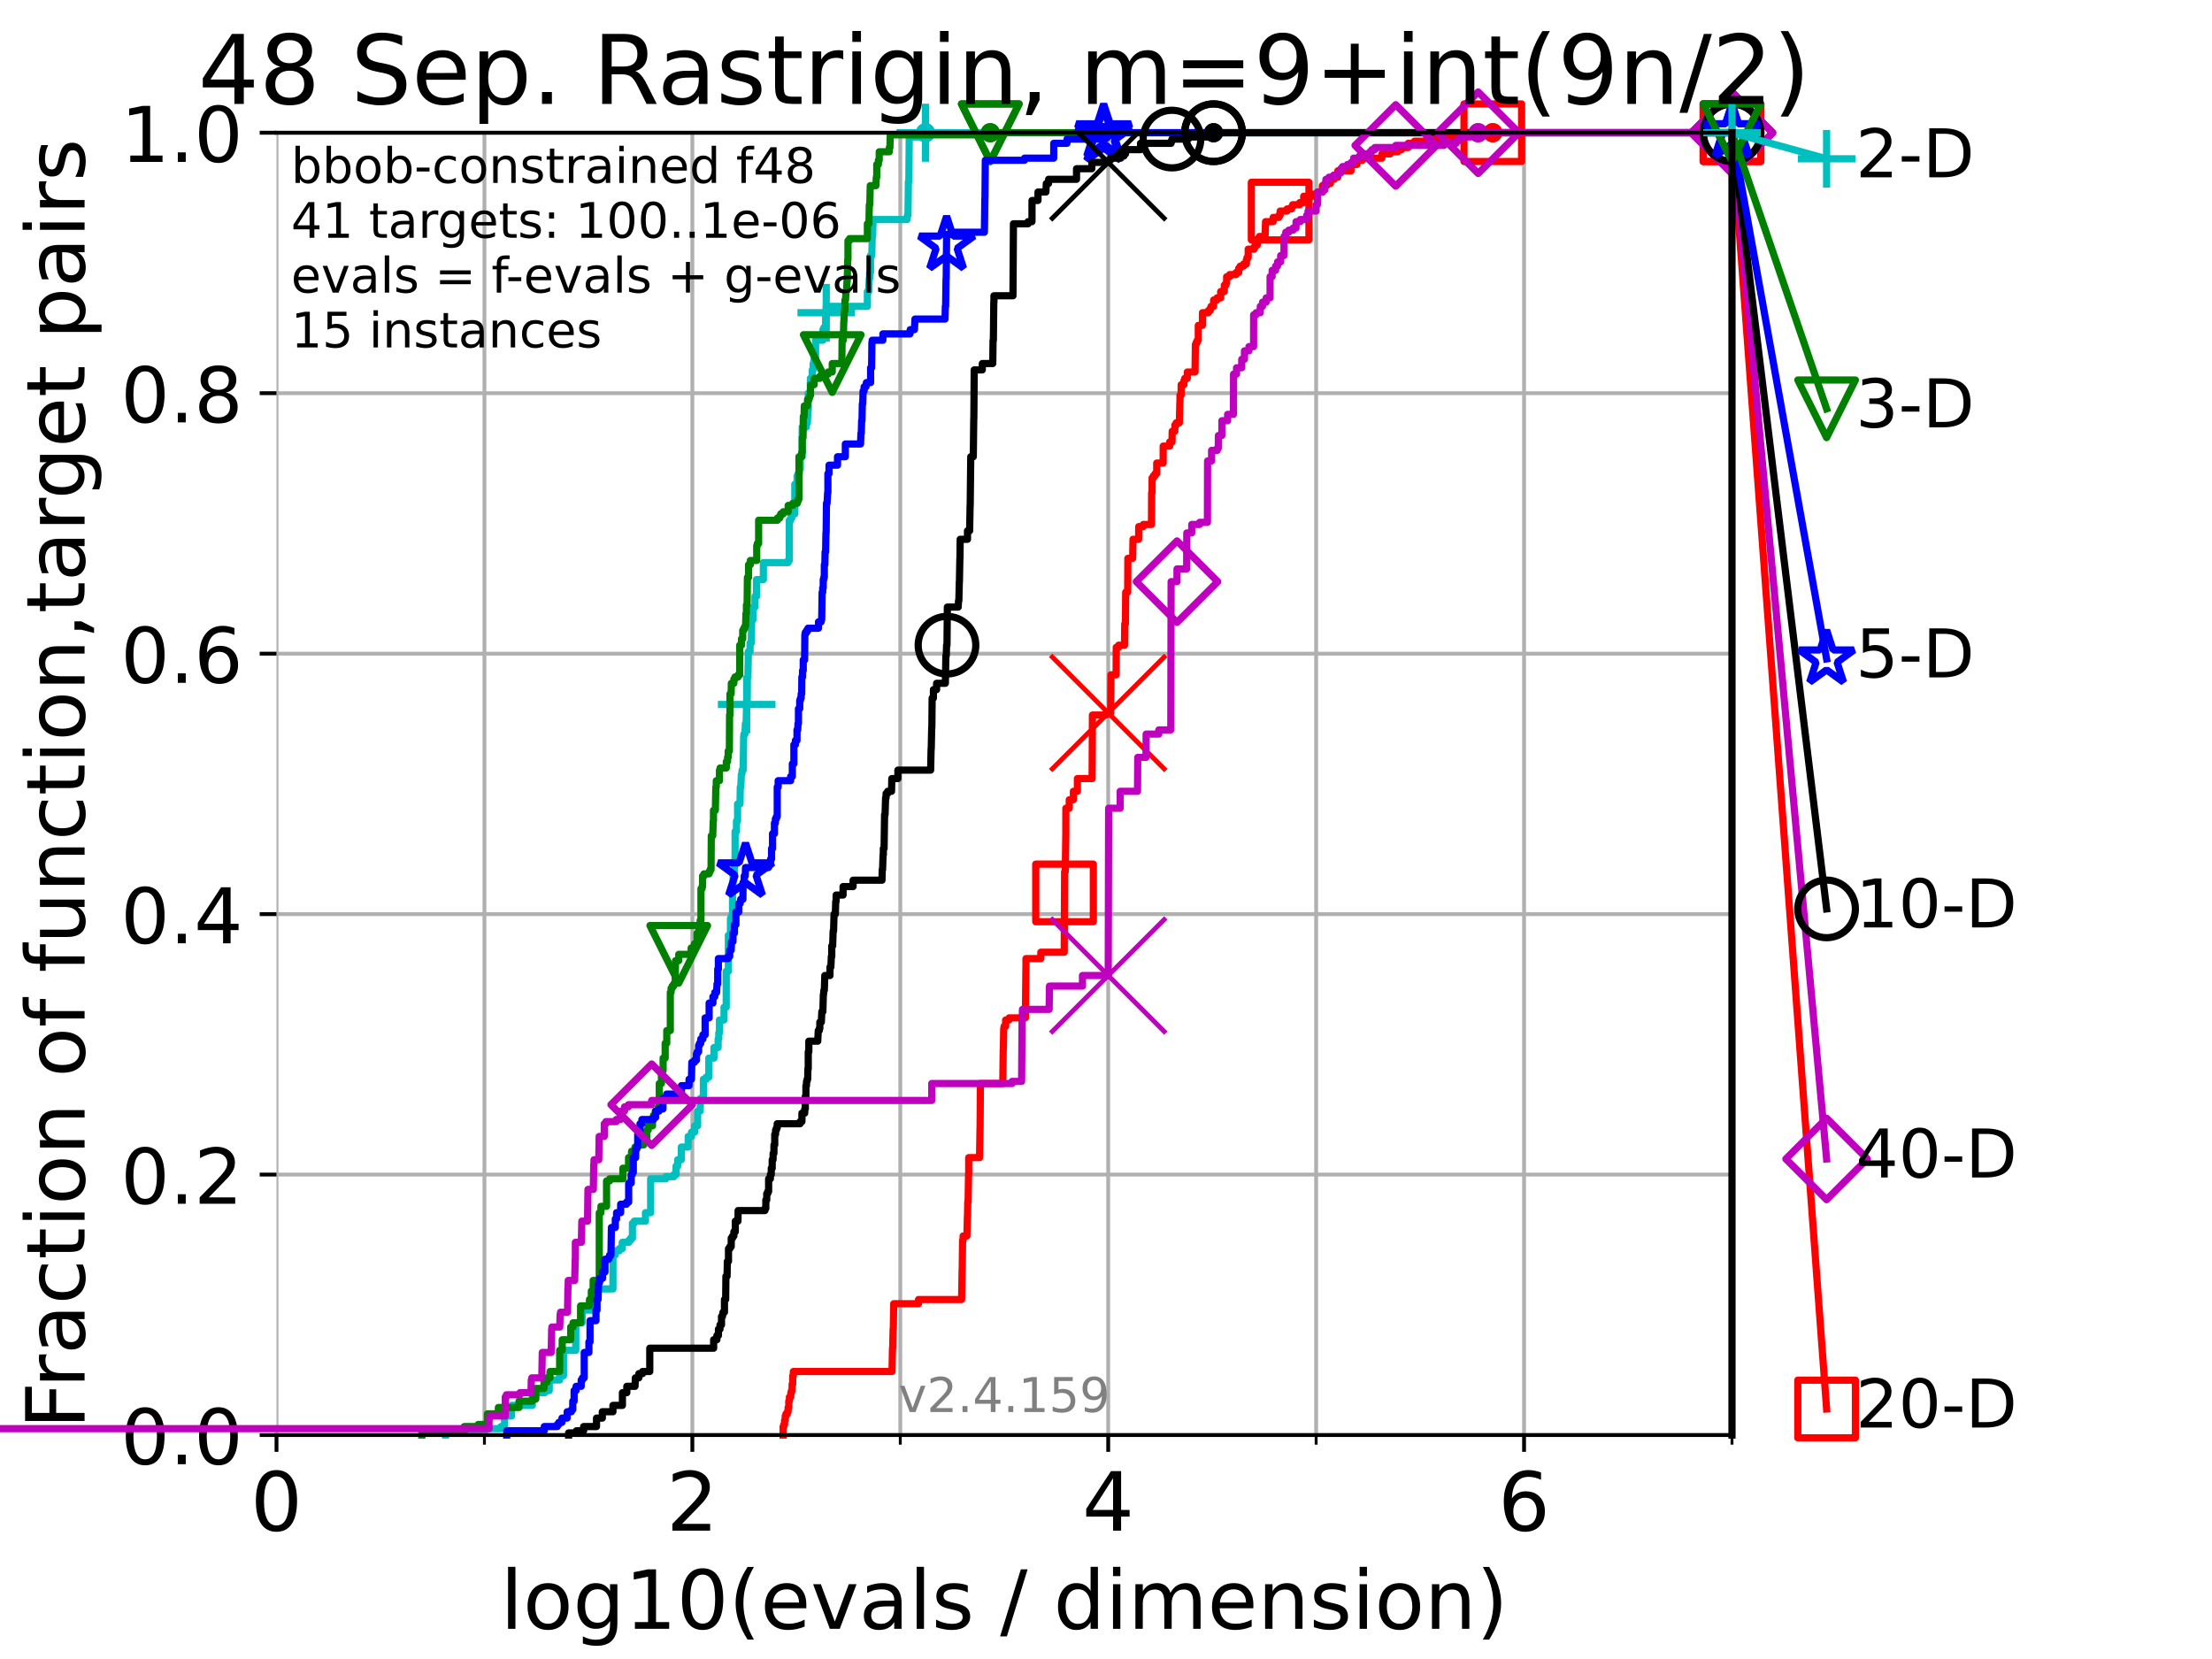 <?xml version="1.0" encoding="utf-8" standalone="no"?>
<!DOCTYPE svg PUBLIC "-//W3C//DTD SVG 1.1//EN"
  "http://www.w3.org/Graphics/SVG/1.1/DTD/svg11.dtd">
<!-- Created with matplotlib (https://matplotlib.org/) -->
<svg height="345.6pt" version="1.1" viewBox="0 0 460.8 345.6" width="460.8pt" xmlns="http://www.w3.org/2000/svg" xmlns:xlink="http://www.w3.org/1999/xlink">
 <defs>
  <style type="text/css">*{stroke-linecap:butt;stroke-linejoin:round;}</style>
 </defs>
 <g id="figure_1">
  <g id="patch_1">
   <path d="M 0 345.6 
L 460.8 345.6 
L 460.8 0 
L 0 0 
z
" style="fill:#ffffff;"/>
  </g>
  <g id="axes_1">
   <g id="patch_2">
    <path d="M 57.6 298.944 
L 360.806 298.944 
L 360.806 27.648 
L 57.6 27.648 
z
" style="fill:#ffffff;"/>
   </g>
   <g id="matplotlib.axis_1">
    <g id="xtick_1">
     <g id="line2d_1">
      <path clip-path="url(#p40cd42d36c)" d="M 57.6 298.944 
L 57.6 27.648 
" style="fill:none;stroke:#b0b0b0;stroke-linecap:square;stroke-width:0.8;"/>
     </g>
     <g id="line2d_2">
      <defs>
       <path d="M 0 0 
L 0 3.5 
" id="m1f49c83ce7" style="stroke:#000000;stroke-width:0.8;"/>
      </defs>
      <g>
       <use style="stroke:#000000;stroke-width:0.8;" x="57.6" xlink:href="#m1f49c83ce7" y="298.944"/>
      </g>
     </g>
     <g id="text_1">
      <!-- 0 -->
      <g transform="translate(52.192 318.861)scale(0.17 -0.17)">
       <defs>
        <path d="M 31.781 66.406 
Q 24.172 66.406 20.328 58.906 
Q 16.5 51.422 16.5 36.375 
Q 16.5 21.391 20.328 13.891 
Q 24.172 6.391 31.781 6.391 
Q 39.453 6.391 43.281 13.891 
Q 47.125 21.391 47.125 36.375 
Q 47.125 51.422 43.281 58.906 
Q 39.453 66.406 31.781 66.406 
z
M 31.781 74.219 
Q 44.047 74.219 50.516 64.516 
Q 56.984 54.828 56.984 36.375 
Q 56.984 17.969 50.516 8.266 
Q 44.047 -1.422 31.781 -1.422 
Q 19.531 -1.422 13.062 8.266 
Q 6.594 17.969 6.594 36.375 
Q 6.594 54.828 13.062 64.516 
Q 19.531 74.219 31.781 74.219 
z
" id="DejaVuSans-48"/>
       </defs>
       <use xlink:href="#DejaVuSans-48"/>
      </g>
     </g>
    </g>
    <g id="xtick_2">
     <g id="line2d_3">
      <path clip-path="url(#p40cd42d36c)" d="M 144.23 298.944 
L 144.23 27.648 
" style="fill:none;stroke:#b0b0b0;stroke-linecap:square;stroke-width:0.8;"/>
     </g>
     <g id="line2d_4">
      <g>
       <use style="stroke:#000000;stroke-width:0.8;" x="144.23" xlink:href="#m1f49c83ce7" y="298.944"/>
      </g>
     </g>
     <g id="text_2">
      <!-- 2 -->
      <g transform="translate(138.822 318.861)scale(0.17 -0.17)">
       <defs>
        <path d="M 19.188 8.297 
L 53.609 8.297 
L 53.609 0 
L 7.328 0 
L 7.328 8.297 
Q 12.938 14.109 22.625 23.891 
Q 32.328 33.688 34.812 36.531 
Q 39.547 41.844 41.422 45.531 
Q 43.312 49.219 43.312 52.781 
Q 43.312 58.594 39.234 62.25 
Q 35.156 65.922 28.609 65.922 
Q 23.969 65.922 18.812 64.312 
Q 13.672 62.703 7.812 59.422 
L 7.812 69.391 
Q 13.766 71.781 18.938 73 
Q 24.125 74.219 28.422 74.219 
Q 39.75 74.219 46.484 68.547 
Q 53.219 62.891 53.219 53.422 
Q 53.219 48.922 51.531 44.891 
Q 49.859 40.875 45.406 35.406 
Q 44.188 33.984 37.641 27.219 
Q 31.109 20.453 19.188 8.297 
z
" id="DejaVuSans-50"/>
       </defs>
       <use xlink:href="#DejaVuSans-50"/>
      </g>
     </g>
    </g>
    <g id="xtick_3">
     <g id="line2d_5">
      <path clip-path="url(#p40cd42d36c)" d="M 230.861 298.944 
L 230.861 27.648 
" style="fill:none;stroke:#b0b0b0;stroke-linecap:square;stroke-width:0.8;"/>
     </g>
     <g id="line2d_6">
      <g>
       <use style="stroke:#000000;stroke-width:0.8;" x="230.861" xlink:href="#m1f49c83ce7" y="298.944"/>
      </g>
     </g>
     <g id="text_3">
      <!-- 4 -->
      <g transform="translate(225.453 318.861)scale(0.17 -0.17)">
       <defs>
        <path d="M 37.797 64.312 
L 12.891 25.391 
L 37.797 25.391 
z
M 35.203 72.906 
L 47.609 72.906 
L 47.609 25.391 
L 58.016 25.391 
L 58.016 17.188 
L 47.609 17.188 
L 47.609 0 
L 37.797 0 
L 37.797 17.188 
L 4.891 17.188 
L 4.891 26.703 
z
" id="DejaVuSans-52"/>
       </defs>
       <use xlink:href="#DejaVuSans-52"/>
      </g>
     </g>
    </g>
    <g id="xtick_4">
     <g id="line2d_7">
      <path clip-path="url(#p40cd42d36c)" d="M 317.491 298.944 
L 317.491 27.648 
" style="fill:none;stroke:#b0b0b0;stroke-linecap:square;stroke-width:0.8;"/>
     </g>
     <g id="line2d_8">
      <g>
       <use style="stroke:#000000;stroke-width:0.8;" x="317.491" xlink:href="#m1f49c83ce7" y="298.944"/>
      </g>
     </g>
     <g id="text_4">
      <!-- 6 -->
      <g transform="translate(312.083 318.861)scale(0.17 -0.17)">
       <defs>
        <path d="M 33.016 40.375 
Q 26.375 40.375 22.484 35.828 
Q 18.609 31.297 18.609 23.391 
Q 18.609 15.531 22.484 10.953 
Q 26.375 6.391 33.016 6.391 
Q 39.656 6.391 43.531 10.953 
Q 47.406 15.531 47.406 23.391 
Q 47.406 31.297 43.531 35.828 
Q 39.656 40.375 33.016 40.375 
z
M 52.594 71.297 
L 52.594 62.312 
Q 48.875 64.062 45.094 64.984 
Q 41.312 65.922 37.594 65.922 
Q 27.828 65.922 22.672 59.328 
Q 17.531 52.734 16.797 39.406 
Q 19.672 43.656 24.016 45.922 
Q 28.375 48.188 33.594 48.188 
Q 44.578 48.188 50.953 41.516 
Q 57.328 34.859 57.328 23.391 
Q 57.328 12.156 50.688 5.359 
Q 44.047 -1.422 33.016 -1.422 
Q 20.359 -1.422 13.672 8.266 
Q 6.984 17.969 6.984 36.375 
Q 6.984 53.656 15.188 63.938 
Q 23.391 74.219 37.203 74.219 
Q 40.922 74.219 44.703 73.484 
Q 48.484 72.75 52.594 71.297 
z
" id="DejaVuSans-54"/>
       </defs>
       <use xlink:href="#DejaVuSans-54"/>
      </g>
     </g>
    </g>
    <g id="xtick_5">
     <g id="line2d_9">
      <path clip-path="url(#p40cd42d36c)" d="M 100.915 298.944 
L 100.915 27.648 
" style="fill:none;stroke:#b0b0b0;stroke-linecap:square;stroke-width:0.8;"/>
     </g>
     <g id="line2d_10">
      <defs>
       <path d="M 0 0 
L 0 2 
" id="m4e1fa52103" style="stroke:#000000;stroke-width:0.6;"/>
      </defs>
      <g>
       <use style="stroke:#000000;stroke-width:0.6;" x="100.915" xlink:href="#m4e1fa52103" y="298.944"/>
      </g>
     </g>
    </g>
    <g id="xtick_6">
     <g id="line2d_11">
      <path clip-path="url(#p40cd42d36c)" d="M 187.546 298.944 
L 187.546 27.648 
" style="fill:none;stroke:#b0b0b0;stroke-linecap:square;stroke-width:0.8;"/>
     </g>
     <g id="line2d_12">
      <g>
       <use style="stroke:#000000;stroke-width:0.6;" x="187.546" xlink:href="#m4e1fa52103" y="298.944"/>
      </g>
     </g>
    </g>
    <g id="xtick_7">
     <g id="line2d_13">
      <path clip-path="url(#p40cd42d36c)" d="M 274.176 298.944 
L 274.176 27.648 
" style="fill:none;stroke:#b0b0b0;stroke-linecap:square;stroke-width:0.8;"/>
     </g>
     <g id="line2d_14">
      <g>
       <use style="stroke:#000000;stroke-width:0.6;" x="274.176" xlink:href="#m4e1fa52103" y="298.944"/>
      </g>
     </g>
    </g>
    <g id="xtick_8">
     <g id="line2d_15">
      <path clip-path="url(#p40cd42d36c)" d="M 360.806 298.944 
L 360.806 27.648 
" style="fill:none;stroke:#b0b0b0;stroke-linecap:square;stroke-width:0.8;"/>
     </g>
     <g id="line2d_16">
      <g>
       <use style="stroke:#000000;stroke-width:0.6;" x="360.806" xlink:href="#m4e1fa52103" y="298.944"/>
      </g>
     </g>
    </g>
    <g id="text_5">
     <!-- log10(evals / dimension) -->
     <g transform="translate(104.239 339.314)scale(0.17 -0.17)">
      <defs>
       <path d="M 9.422 75.984 
L 18.406 75.984 
L 18.406 0 
L 9.422 0 
z
" id="DejaVuSans-108"/>
       <path d="M 30.609 48.391 
Q 23.391 48.391 19.188 42.75 
Q 14.984 37.109 14.984 27.297 
Q 14.984 17.484 19.156 11.844 
Q 23.344 6.203 30.609 6.203 
Q 37.797 6.203 41.984 11.859 
Q 46.188 17.531 46.188 27.297 
Q 46.188 37.016 41.984 42.703 
Q 37.797 48.391 30.609 48.391 
z
M 30.609 56 
Q 42.328 56 49.016 48.375 
Q 55.719 40.766 55.719 27.297 
Q 55.719 13.875 49.016 6.219 
Q 42.328 -1.422 30.609 -1.422 
Q 18.844 -1.422 12.172 6.219 
Q 5.516 13.875 5.516 27.297 
Q 5.516 40.766 12.172 48.375 
Q 18.844 56 30.609 56 
z
" id="DejaVuSans-111"/>
       <path d="M 45.406 27.984 
Q 45.406 37.75 41.375 43.109 
Q 37.359 48.484 30.078 48.484 
Q 22.859 48.484 18.828 43.109 
Q 14.797 37.75 14.797 27.984 
Q 14.797 18.266 18.828 12.891 
Q 22.859 7.516 30.078 7.516 
Q 37.359 7.516 41.375 12.891 
Q 45.406 18.266 45.406 27.984 
z
M 54.391 6.781 
Q 54.391 -7.172 48.188 -13.984 
Q 42 -20.797 29.203 -20.797 
Q 24.469 -20.797 20.266 -20.094 
Q 16.062 -19.391 12.109 -17.922 
L 12.109 -9.188 
Q 16.062 -11.328 19.922 -12.344 
Q 23.781 -13.375 27.781 -13.375 
Q 36.625 -13.375 41.016 -8.766 
Q 45.406 -4.156 45.406 5.172 
L 45.406 9.625 
Q 42.625 4.781 38.281 2.391 
Q 33.938 0 27.875 0 
Q 17.828 0 11.672 7.656 
Q 5.516 15.328 5.516 27.984 
Q 5.516 40.672 11.672 48.328 
Q 17.828 56 27.875 56 
Q 33.938 56 38.281 53.609 
Q 42.625 51.219 45.406 46.391 
L 45.406 54.688 
L 54.391 54.688 
z
" id="DejaVuSans-103"/>
       <path d="M 12.406 8.297 
L 28.516 8.297 
L 28.516 63.922 
L 10.984 60.406 
L 10.984 69.391 
L 28.422 72.906 
L 38.281 72.906 
L 38.281 8.297 
L 54.391 8.297 
L 54.391 0 
L 12.406 0 
z
" id="DejaVuSans-49"/>
       <path d="M 31 75.875 
Q 24.469 64.656 21.281 53.656 
Q 18.109 42.672 18.109 31.391 
Q 18.109 20.125 21.312 9.062 
Q 24.516 -2 31 -13.188 
L 23.188 -13.188 
Q 15.875 -1.703 12.234 9.375 
Q 8.594 20.453 8.594 31.391 
Q 8.594 42.281 12.203 53.312 
Q 15.828 64.359 23.188 75.875 
z
" id="DejaVuSans-40"/>
       <path d="M 56.203 29.594 
L 56.203 25.203 
L 14.891 25.203 
Q 15.484 15.922 20.484 11.062 
Q 25.484 6.203 34.422 6.203 
Q 39.594 6.203 44.453 7.469 
Q 49.312 8.734 54.109 11.281 
L 54.109 2.781 
Q 49.266 0.734 44.188 -0.344 
Q 39.109 -1.422 33.891 -1.422 
Q 20.797 -1.422 13.156 6.188 
Q 5.516 13.812 5.516 26.812 
Q 5.516 40.234 12.766 48.109 
Q 20.016 56 32.328 56 
Q 43.359 56 49.781 48.891 
Q 56.203 41.797 56.203 29.594 
z
M 47.219 32.234 
Q 47.125 39.594 43.094 43.984 
Q 39.062 48.391 32.422 48.391 
Q 24.906 48.391 20.391 44.141 
Q 15.875 39.891 15.188 32.172 
z
" id="DejaVuSans-101"/>
       <path d="M 2.984 54.688 
L 12.5 54.688 
L 29.594 8.797 
L 46.688 54.688 
L 56.203 54.688 
L 35.688 0 
L 23.484 0 
z
" id="DejaVuSans-118"/>
       <path d="M 34.281 27.484 
Q 23.391 27.484 19.188 25 
Q 14.984 22.516 14.984 16.5 
Q 14.984 11.719 18.141 8.906 
Q 21.297 6.109 26.703 6.109 
Q 34.188 6.109 38.703 11.406 
Q 43.219 16.703 43.219 25.484 
L 43.219 27.484 
z
M 52.203 31.203 
L 52.203 0 
L 43.219 0 
L 43.219 8.297 
Q 40.141 3.328 35.547 0.953 
Q 30.953 -1.422 24.312 -1.422 
Q 15.922 -1.422 10.953 3.297 
Q 6 8.016 6 15.922 
Q 6 25.141 12.172 29.828 
Q 18.359 34.516 30.609 34.516 
L 43.219 34.516 
L 43.219 35.406 
Q 43.219 41.609 39.141 45 
Q 35.062 48.391 27.688 48.391 
Q 23 48.391 18.547 47.266 
Q 14.109 46.141 10.016 43.891 
L 10.016 52.203 
Q 14.938 54.109 19.578 55.047 
Q 24.219 56 28.609 56 
Q 40.484 56 46.344 49.844 
Q 52.203 43.703 52.203 31.203 
z
" id="DejaVuSans-97"/>
       <path d="M 44.281 53.078 
L 44.281 44.578 
Q 40.484 46.531 36.375 47.5 
Q 32.281 48.484 27.875 48.484 
Q 21.188 48.484 17.844 46.438 
Q 14.5 44.391 14.5 40.281 
Q 14.5 37.156 16.891 35.375 
Q 19.281 33.594 26.516 31.984 
L 29.594 31.297 
Q 39.156 29.25 43.188 25.516 
Q 47.219 21.781 47.219 15.094 
Q 47.219 7.469 41.188 3.016 
Q 35.156 -1.422 24.609 -1.422 
Q 20.219 -1.422 15.453 -0.562 
Q 10.688 0.297 5.422 2 
L 5.422 11.281 
Q 10.406 8.688 15.234 7.391 
Q 20.062 6.109 24.812 6.109 
Q 31.156 6.109 34.562 8.281 
Q 37.984 10.453 37.984 14.406 
Q 37.984 18.062 35.516 20.016 
Q 33.062 21.969 24.703 23.781 
L 21.578 24.516 
Q 13.234 26.266 9.516 29.906 
Q 5.812 33.547 5.812 39.891 
Q 5.812 47.609 11.281 51.797 
Q 16.75 56 26.812 56 
Q 31.781 56 36.172 55.266 
Q 40.578 54.547 44.281 53.078 
z
" id="DejaVuSans-115"/>
       <path id="DejaVuSans-32"/>
       <path d="M 25.391 72.906 
L 33.688 72.906 
L 8.297 -9.281 
L 0 -9.281 
z
" id="DejaVuSans-47"/>
       <path d="M 45.406 46.391 
L 45.406 75.984 
L 54.391 75.984 
L 54.391 0 
L 45.406 0 
L 45.406 8.203 
Q 42.578 3.328 38.25 0.953 
Q 33.938 -1.422 27.875 -1.422 
Q 17.969 -1.422 11.734 6.484 
Q 5.516 14.406 5.516 27.297 
Q 5.516 40.188 11.734 48.094 
Q 17.969 56 27.875 56 
Q 33.938 56 38.25 53.625 
Q 42.578 51.266 45.406 46.391 
z
M 14.797 27.297 
Q 14.797 17.391 18.875 11.75 
Q 22.953 6.109 30.078 6.109 
Q 37.203 6.109 41.297 11.75 
Q 45.406 17.391 45.406 27.297 
Q 45.406 37.203 41.297 42.844 
Q 37.203 48.484 30.078 48.484 
Q 22.953 48.484 18.875 42.844 
Q 14.797 37.203 14.797 27.297 
z
" id="DejaVuSans-100"/>
       <path d="M 9.422 54.688 
L 18.406 54.688 
L 18.406 0 
L 9.422 0 
z
M 9.422 75.984 
L 18.406 75.984 
L 18.406 64.594 
L 9.422 64.594 
z
" id="DejaVuSans-105"/>
       <path d="M 52 44.188 
Q 55.375 50.25 60.062 53.125 
Q 64.75 56 71.094 56 
Q 79.641 56 84.281 50.016 
Q 88.922 44.047 88.922 33.016 
L 88.922 0 
L 79.891 0 
L 79.891 32.719 
Q 79.891 40.578 77.094 44.375 
Q 74.312 48.188 68.609 48.188 
Q 61.625 48.188 57.562 43.547 
Q 53.516 38.922 53.516 30.906 
L 53.516 0 
L 44.484 0 
L 44.484 32.719 
Q 44.484 40.625 41.703 44.406 
Q 38.922 48.188 33.109 48.188 
Q 26.219 48.188 22.156 43.531 
Q 18.109 38.875 18.109 30.906 
L 18.109 0 
L 9.078 0 
L 9.078 54.688 
L 18.109 54.688 
L 18.109 46.188 
Q 21.188 51.219 25.484 53.609 
Q 29.781 56 35.688 56 
Q 41.656 56 45.828 52.969 
Q 50 49.953 52 44.188 
z
" id="DejaVuSans-109"/>
       <path d="M 54.891 33.016 
L 54.891 0 
L 45.906 0 
L 45.906 32.719 
Q 45.906 40.484 42.875 44.328 
Q 39.844 48.188 33.797 48.188 
Q 26.516 48.188 22.312 43.547 
Q 18.109 38.922 18.109 30.906 
L 18.109 0 
L 9.078 0 
L 9.078 54.688 
L 18.109 54.688 
L 18.109 46.188 
Q 21.344 51.125 25.703 53.562 
Q 30.078 56 35.797 56 
Q 45.219 56 50.047 50.172 
Q 54.891 44.344 54.891 33.016 
z
" id="DejaVuSans-110"/>
       <path d="M 8.016 75.875 
L 15.828 75.875 
Q 23.141 64.359 26.781 53.312 
Q 30.422 42.281 30.422 31.391 
Q 30.422 20.453 26.781 9.375 
Q 23.141 -1.703 15.828 -13.188 
L 8.016 -13.188 
Q 14.5 -2 17.703 9.062 
Q 20.906 20.125 20.906 31.391 
Q 20.906 42.672 17.703 53.656 
Q 14.5 64.656 8.016 75.875 
z
" id="DejaVuSans-41"/>
      </defs>
      <use xlink:href="#DejaVuSans-108"/>
      <use x="27.783" xlink:href="#DejaVuSans-111"/>
      <use x="88.965" xlink:href="#DejaVuSans-103"/>
      <use x="152.441" xlink:href="#DejaVuSans-49"/>
      <use x="216.064" xlink:href="#DejaVuSans-48"/>
      <use x="279.688" xlink:href="#DejaVuSans-40"/>
      <use x="318.701" xlink:href="#DejaVuSans-101"/>
      <use x="380.225" xlink:href="#DejaVuSans-118"/>
      <use x="439.404" xlink:href="#DejaVuSans-97"/>
      <use x="500.684" xlink:href="#DejaVuSans-108"/>
      <use x="528.467" xlink:href="#DejaVuSans-115"/>
      <use x="580.566" xlink:href="#DejaVuSans-32"/>
      <use x="612.354" xlink:href="#DejaVuSans-47"/>
      <use x="646.045" xlink:href="#DejaVuSans-32"/>
      <use x="677.832" xlink:href="#DejaVuSans-100"/>
      <use x="741.309" xlink:href="#DejaVuSans-105"/>
      <use x="769.092" xlink:href="#DejaVuSans-109"/>
      <use x="866.504" xlink:href="#DejaVuSans-101"/>
      <use x="928.027" xlink:href="#DejaVuSans-110"/>
      <use x="991.406" xlink:href="#DejaVuSans-115"/>
      <use x="1043.506" xlink:href="#DejaVuSans-105"/>
      <use x="1071.289" xlink:href="#DejaVuSans-111"/>
      <use x="1132.471" xlink:href="#DejaVuSans-110"/>
      <use x="1195.85" xlink:href="#DejaVuSans-41"/>
     </g>
    </g>
   </g>
   <g id="matplotlib.axis_2">
    <g id="ytick_1">
     <g id="line2d_17">
      <path clip-path="url(#p40cd42d36c)" d="M 57.6 298.944 
L 360.806 298.944 
" style="fill:none;stroke:#b0b0b0;stroke-linecap:square;stroke-width:0.8;"/>
     </g>
     <g id="line2d_18">
      <defs>
       <path d="M 0 0 
L -3.5 0 
" id="me40f70e475" style="stroke:#000000;stroke-width:0.8;"/>
      </defs>
      <g>
       <use style="stroke:#000000;stroke-width:0.8;" x="57.6" xlink:href="#me40f70e475" y="298.944"/>
      </g>
     </g>
     <g id="text_6">
      <!-- 0.0 -->
      <g transform="translate(25.155 305.023)scale(0.16 -0.16)">
       <defs>
        <path d="M 10.688 12.406 
L 21 12.406 
L 21 0 
L 10.688 0 
z
" id="DejaVuSans-46"/>
       </defs>
       <use xlink:href="#DejaVuSans-48"/>
       <use x="63.623" xlink:href="#DejaVuSans-46"/>
       <use x="95.41" xlink:href="#DejaVuSans-48"/>
      </g>
     </g>
    </g>
    <g id="ytick_2">
     <g id="line2d_19">
      <path clip-path="url(#p40cd42d36c)" d="M 57.6 244.685 
L 360.806 244.685 
" style="fill:none;stroke:#b0b0b0;stroke-linecap:square;stroke-width:0.8;"/>
     </g>
     <g id="line2d_20">
      <g>
       <use style="stroke:#000000;stroke-width:0.8;" x="57.6" xlink:href="#me40f70e475" y="244.685"/>
      </g>
     </g>
     <g id="text_7">
      <!-- 0.2 -->
      <g transform="translate(25.155 250.764)scale(0.16 -0.16)">
       <use xlink:href="#DejaVuSans-48"/>
       <use x="63.623" xlink:href="#DejaVuSans-46"/>
       <use x="95.41" xlink:href="#DejaVuSans-50"/>
      </g>
     </g>
    </g>
    <g id="ytick_3">
     <g id="line2d_21">
      <path clip-path="url(#p40cd42d36c)" d="M 57.6 190.426 
L 360.806 190.426 
" style="fill:none;stroke:#b0b0b0;stroke-linecap:square;stroke-width:0.8;"/>
     </g>
     <g id="line2d_22">
      <g>
       <use style="stroke:#000000;stroke-width:0.8;" x="57.6" xlink:href="#me40f70e475" y="190.426"/>
      </g>
     </g>
     <g id="text_8">
      <!-- 0.4 -->
      <g transform="translate(25.155 196.504)scale(0.16 -0.16)">
       <use xlink:href="#DejaVuSans-48"/>
       <use x="63.623" xlink:href="#DejaVuSans-46"/>
       <use x="95.41" xlink:href="#DejaVuSans-52"/>
      </g>
     </g>
    </g>
    <g id="ytick_4">
     <g id="line2d_23">
      <path clip-path="url(#p40cd42d36c)" d="M 57.6 136.166 
L 360.806 136.166 
" style="fill:none;stroke:#b0b0b0;stroke-linecap:square;stroke-width:0.8;"/>
     </g>
     <g id="line2d_24">
      <g>
       <use style="stroke:#000000;stroke-width:0.8;" x="57.6" xlink:href="#me40f70e475" y="136.166"/>
      </g>
     </g>
     <g id="text_9">
      <!-- 0.6 -->
      <g transform="translate(25.155 142.245)scale(0.16 -0.16)">
       <use xlink:href="#DejaVuSans-48"/>
       <use x="63.623" xlink:href="#DejaVuSans-46"/>
       <use x="95.41" xlink:href="#DejaVuSans-54"/>
      </g>
     </g>
    </g>
    <g id="ytick_5">
     <g id="line2d_25">
      <path clip-path="url(#p40cd42d36c)" d="M 57.6 81.907 
L 360.806 81.907 
" style="fill:none;stroke:#b0b0b0;stroke-linecap:square;stroke-width:0.8;"/>
     </g>
     <g id="line2d_26">
      <g>
       <use style="stroke:#000000;stroke-width:0.8;" x="57.6" xlink:href="#me40f70e475" y="81.907"/>
      </g>
     </g>
     <g id="text_10">
      <!-- 0.8 -->
      <g transform="translate(25.155 87.986)scale(0.16 -0.16)">
       <defs>
        <path d="M 31.781 34.625 
Q 24.75 34.625 20.719 30.859 
Q 16.703 27.094 16.703 20.516 
Q 16.703 13.922 20.719 10.156 
Q 24.75 6.391 31.781 6.391 
Q 38.812 6.391 42.859 10.172 
Q 46.922 13.969 46.922 20.516 
Q 46.922 27.094 42.891 30.859 
Q 38.875 34.625 31.781 34.625 
z
M 21.922 38.812 
Q 15.578 40.375 12.031 44.719 
Q 8.5 49.078 8.5 55.328 
Q 8.5 64.062 14.719 69.141 
Q 20.953 74.219 31.781 74.219 
Q 42.672 74.219 48.875 69.141 
Q 55.078 64.062 55.078 55.328 
Q 55.078 49.078 51.531 44.719 
Q 48 40.375 41.703 38.812 
Q 48.828 37.156 52.797 32.312 
Q 56.781 27.484 56.781 20.516 
Q 56.781 9.906 50.312 4.234 
Q 43.844 -1.422 31.781 -1.422 
Q 19.734 -1.422 13.25 4.234 
Q 6.781 9.906 6.781 20.516 
Q 6.781 27.484 10.781 32.312 
Q 14.797 37.156 21.922 38.812 
z
M 18.312 54.391 
Q 18.312 48.734 21.844 45.562 
Q 25.391 42.391 31.781 42.391 
Q 38.141 42.391 41.719 45.562 
Q 45.312 48.734 45.312 54.391 
Q 45.312 60.062 41.719 63.234 
Q 38.141 66.406 31.781 66.406 
Q 25.391 66.406 21.844 63.234 
Q 18.312 60.062 18.312 54.391 
z
" id="DejaVuSans-56"/>
       </defs>
       <use xlink:href="#DejaVuSans-48"/>
       <use x="63.623" xlink:href="#DejaVuSans-46"/>
       <use x="95.41" xlink:href="#DejaVuSans-56"/>
      </g>
     </g>
    </g>
    <g id="ytick_6">
     <g id="line2d_27">
      <path clip-path="url(#p40cd42d36c)" d="M 57.6 27.648 
L 360.806 27.648 
" style="fill:none;stroke:#b0b0b0;stroke-linecap:square;stroke-width:0.8;"/>
     </g>
     <g id="line2d_28">
      <g>
       <use style="stroke:#000000;stroke-width:0.8;" x="57.6" xlink:href="#me40f70e475" y="27.648"/>
      </g>
     </g>
     <g id="text_11">
      <!-- 1.0 -->
      <g transform="translate(25.155 33.727)scale(0.16 -0.16)">
       <use xlink:href="#DejaVuSans-49"/>
       <use x="63.623" xlink:href="#DejaVuSans-46"/>
       <use x="95.41" xlink:href="#DejaVuSans-48"/>
      </g>
     </g>
    </g>
    <g id="text_12">
     <!-- Fraction of function,target pairs -->
     <g transform="translate(17.62 297.681)rotate(-90)scale(0.17 -0.17)">
      <defs>
       <path d="M 9.812 72.906 
L 51.703 72.906 
L 51.703 64.594 
L 19.672 64.594 
L 19.672 43.109 
L 48.578 43.109 
L 48.578 34.812 
L 19.672 34.812 
L 19.672 0 
L 9.812 0 
z
" id="DejaVuSans-70"/>
       <path d="M 41.109 46.297 
Q 39.594 47.172 37.812 47.578 
Q 36.031 48 33.891 48 
Q 26.266 48 22.188 43.047 
Q 18.109 38.094 18.109 28.812 
L 18.109 0 
L 9.078 0 
L 9.078 54.688 
L 18.109 54.688 
L 18.109 46.188 
Q 20.953 51.172 25.484 53.578 
Q 30.031 56 36.531 56 
Q 37.453 56 38.578 55.875 
Q 39.703 55.766 41.062 55.516 
z
" id="DejaVuSans-114"/>
       <path d="M 48.781 52.594 
L 48.781 44.188 
Q 44.969 46.297 41.141 47.344 
Q 37.312 48.391 33.406 48.391 
Q 24.656 48.391 19.812 42.844 
Q 14.984 37.312 14.984 27.297 
Q 14.984 17.281 19.812 11.734 
Q 24.656 6.203 33.406 6.203 
Q 37.312 6.203 41.141 7.25 
Q 44.969 8.297 48.781 10.406 
L 48.781 2.094 
Q 45.016 0.344 40.984 -0.531 
Q 36.969 -1.422 32.422 -1.422 
Q 20.062 -1.422 12.781 6.344 
Q 5.516 14.109 5.516 27.297 
Q 5.516 40.672 12.859 48.328 
Q 20.219 56 33.016 56 
Q 37.156 56 41.109 55.141 
Q 45.062 54.297 48.781 52.594 
z
" id="DejaVuSans-99"/>
       <path d="M 18.312 70.219 
L 18.312 54.688 
L 36.812 54.688 
L 36.812 47.703 
L 18.312 47.703 
L 18.312 18.016 
Q 18.312 11.328 20.141 9.422 
Q 21.969 7.516 27.594 7.516 
L 36.812 7.516 
L 36.812 0 
L 27.594 0 
Q 17.188 0 13.234 3.875 
Q 9.281 7.766 9.281 18.016 
L 9.281 47.703 
L 2.688 47.703 
L 2.688 54.688 
L 9.281 54.688 
L 9.281 70.219 
z
" id="DejaVuSans-116"/>
       <path d="M 37.109 75.984 
L 37.109 68.5 
L 28.516 68.5 
Q 23.688 68.5 21.797 66.547 
Q 19.922 64.594 19.922 59.516 
L 19.922 54.688 
L 34.719 54.688 
L 34.719 47.703 
L 19.922 47.703 
L 19.922 0 
L 10.891 0 
L 10.891 47.703 
L 2.297 47.703 
L 2.297 54.688 
L 10.891 54.688 
L 10.891 58.5 
Q 10.891 67.625 15.141 71.797 
Q 19.391 75.984 28.609 75.984 
z
" id="DejaVuSans-102"/>
       <path d="M 8.5 21.578 
L 8.5 54.688 
L 17.484 54.688 
L 17.484 21.922 
Q 17.484 14.156 20.5 10.266 
Q 23.531 6.391 29.594 6.391 
Q 36.859 6.391 41.078 11.031 
Q 45.312 15.672 45.312 23.688 
L 45.312 54.688 
L 54.297 54.688 
L 54.297 0 
L 45.312 0 
L 45.312 8.406 
Q 42.047 3.422 37.719 1 
Q 33.406 -1.422 27.688 -1.422 
Q 18.266 -1.422 13.375 4.438 
Q 8.5 10.297 8.5 21.578 
z
M 31.109 56 
z
" id="DejaVuSans-117"/>
       <path d="M 11.719 12.406 
L 22.016 12.406 
L 22.016 4 
L 14.016 -11.625 
L 7.719 -11.625 
L 11.719 4 
z
" id="DejaVuSans-44"/>
       <path d="M 18.109 8.203 
L 18.109 -20.797 
L 9.078 -20.797 
L 9.078 54.688 
L 18.109 54.688 
L 18.109 46.391 
Q 20.953 51.266 25.266 53.625 
Q 29.594 56 35.594 56 
Q 45.562 56 51.781 48.094 
Q 58.016 40.188 58.016 27.297 
Q 58.016 14.406 51.781 6.484 
Q 45.562 -1.422 35.594 -1.422 
Q 29.594 -1.422 25.266 0.953 
Q 20.953 3.328 18.109 8.203 
z
M 48.688 27.297 
Q 48.688 37.203 44.609 42.844 
Q 40.531 48.484 33.406 48.484 
Q 26.266 48.484 22.188 42.844 
Q 18.109 37.203 18.109 27.297 
Q 18.109 17.391 22.188 11.75 
Q 26.266 6.109 33.406 6.109 
Q 40.531 6.109 44.609 11.75 
Q 48.688 17.391 48.688 27.297 
z
" id="DejaVuSans-112"/>
      </defs>
      <use xlink:href="#DejaVuSans-70"/>
      <use x="50.27" xlink:href="#DejaVuSans-114"/>
      <use x="91.383" xlink:href="#DejaVuSans-97"/>
      <use x="152.662" xlink:href="#DejaVuSans-99"/>
      <use x="207.643" xlink:href="#DejaVuSans-116"/>
      <use x="246.852" xlink:href="#DejaVuSans-105"/>
      <use x="274.635" xlink:href="#DejaVuSans-111"/>
      <use x="335.816" xlink:href="#DejaVuSans-110"/>
      <use x="399.195" xlink:href="#DejaVuSans-32"/>
      <use x="430.982" xlink:href="#DejaVuSans-111"/>
      <use x="492.164" xlink:href="#DejaVuSans-102"/>
      <use x="527.369" xlink:href="#DejaVuSans-32"/>
      <use x="559.156" xlink:href="#DejaVuSans-102"/>
      <use x="594.361" xlink:href="#DejaVuSans-117"/>
      <use x="657.74" xlink:href="#DejaVuSans-110"/>
      <use x="721.119" xlink:href="#DejaVuSans-99"/>
      <use x="776.1" xlink:href="#DejaVuSans-116"/>
      <use x="815.309" xlink:href="#DejaVuSans-105"/>
      <use x="843.092" xlink:href="#DejaVuSans-111"/>
      <use x="904.273" xlink:href="#DejaVuSans-110"/>
      <use x="967.652" xlink:href="#DejaVuSans-44"/>
      <use x="999.439" xlink:href="#DejaVuSans-116"/>
      <use x="1038.648" xlink:href="#DejaVuSans-97"/>
      <use x="1099.928" xlink:href="#DejaVuSans-114"/>
      <use x="1139.291" xlink:href="#DejaVuSans-103"/>
      <use x="1202.768" xlink:href="#DejaVuSans-101"/>
      <use x="1264.291" xlink:href="#DejaVuSans-116"/>
      <use x="1303.5" xlink:href="#DejaVuSans-32"/>
      <use x="1335.287" xlink:href="#DejaVuSans-112"/>
      <use x="1398.764" xlink:href="#DejaVuSans-97"/>
      <use x="1460.043" xlink:href="#DejaVuSans-105"/>
      <use x="1487.826" xlink:href="#DejaVuSans-114"/>
      <use x="1528.939" xlink:href="#DejaVuSans-115"/>
     </g>
    </g>
   </g>
   <g id="line2d_29">
    <defs>
     <path d="M 0 1.5 
C 0.398 1.5 0.779 1.342 1.061 1.061 
C 1.342 0.779 1.5 0.398 1.5 0 
C 1.5 -0.398 1.342 -0.779 1.061 -1.061 
C 0.779 -1.342 0.398 -1.5 0 -1.5 
C -0.398 -1.5 -0.779 -1.342 -1.061 -1.061 
C -1.342 -0.779 -1.5 -0.398 -1.5 0 
C -1.5 0.398 -1.342 0.779 -1.061 1.061 
C -0.779 1.342 -0.398 1.5 0 1.5 
z
" id="m6b4852f6ed" style="stroke:#00bfbf;"/>
    </defs>
    <g>
     <use style="fill:#00bfbf;stroke:#00bfbf;" x="192.797" xlink:href="#m6b4852f6ed" y="27.648"/>
     <use style="fill:#00bfbf;stroke:#00bfbf;" x="192.797" xlink:href="#m6b4852f6ed" y="27.648"/>
    </g>
   </g>
   <g id="line2d_30">
    <path d="M 92.812 298.944 
L 92.812 298.503 
L 100.915 298.503 
L 100.915 297.621 
L 104.345 297.621 
L 104.345 297.179 
L 105.113 297.179 
L 105.113 294.974 
L 106.561 294.974 
L 106.561 292.768 
L 110.897 292.768 
L 110.897 290.121 
L 113.478 290.121 
L 113.478 289.68 
L 114.419 289.68 
L 114.419 287.475 
L 116.584 287.475 
L 116.584 286.592 
L 117.384 286.592 
L 117.384 281.299 
L 119.945 281.299 
L 119.945 275.564 
L 121.266 275.564 
L 121.266 272.917 
L 123.936 272.917 
L 123.936 272.476 
L 124.211 272.476 
L 124.211 268.506 
L 127.686 268.506 
L 127.686 261.448 
L 128.134 261.448 
L 128.134 260.566 
L 128.999 260.566 
L 128.999 260.124 
L 129.623 260.124 
L 129.623 258.801 
L 131.002 258.801 
L 131.002 258.36 
L 131.378 258.36 
L 131.378 257.919 
L 131.747 257.919 
L 131.747 254.831 
L 132.109 254.831 
L 132.109 254.39 
L 134.464 254.39 
L 134.464 252.625 
L 135.539 252.625 
L 135.539 245.567 
L 138.693 245.567 
L 138.693 245.126 
L 140.382 245.126 
L 140.382 244.685 
L 140.838 244.685 
L 140.838 242.92 
L 141.173 242.92 
L 141.173 241.597 
L 141.932 241.597 
L 141.932 238.95 
L 143.364 238.95 
L 143.364 236.744 
L 144.041 236.744 
L 144.041 235.862 
L 144.695 235.862 
L 144.695 234.539 
L 145.327 234.539 
L 145.327 231.451 
L 145.852 231.451 
L 145.938 228.804 
L 146.53 228.804 
L 146.53 224.834 
L 147.103 224.834 
L 147.103 224.393 
L 147.66 224.393 
L 147.66 220.423 
L 148.727 220.423 
L 148.727 218.217 
L 149.595 218.217 
L 149.595 216.452 
L 149.736 216.452 
L 149.736 215.129 
L 149.876 215.129 
L 149.876 212.482 
L 150.827 212.482 
L 150.827 209.835 
L 151.285 209.835 
L 151.285 202.336 
L 151.732 202.336 
L 151.732 194.837 
L 152.169 194.837 
L 152.169 191.308 
L 152.353 191.308 
L 152.353 190.867 
L 152.596 190.867 
L 152.596 185.573 
L 152.716 185.573 
L 152.716 182.485 
L 153.013 182.485 
L 153.013 179.397 
L 153.131 179.397 
L 153.131 173.221 
L 153.421 173.221 
L 153.421 171.016 
L 153.651 171.016 
L 153.651 167.487 
L 154.157 167.487 
L 154.212 163.958 
L 154.323 163.958 
L 154.432 161.311 
L 154.541 161.311 
L 154.596 160.429 
L 154.811 160.429 
L 154.918 153.371 
L 154.971 153.371 
L 154.971 152.929 
L 155.183 152.929 
L 155.288 150.724 
L 155.444 150.724 
L 155.547 146.754 
L 155.65 146.754 
L 155.701 141.019 
L 155.803 141.019 
L 155.904 135.725 
L 156.255 135.725 
L 156.255 133.961 
L 156.502 133.961 
L 156.599 129.108 
L 156.841 129.108 
L 156.937 126.462 
L 157.27 126.462 
L 157.27 124.256 
L 157.596 124.256 
L 157.596 120.727 
L 159.02 120.727 
L 159.02 117.198 
L 164.194 117.198 
L 164.194 116.757 
L 164.421 116.757 
L 164.421 108.375 
L 164.708 108.375 
L 164.708 107.934 
L 164.928 107.934 
L 164.928 107.052 
L 165.574 107.052 
L 165.574 100.876 
L 166.052 100.876 
L 166.052 99.111 
L 166.257 99.111 
L 166.257 98.67 
L 166.518 98.67 
L 166.518 97.788 
L 166.718 97.788 
L 166.718 95.141 
L 167.113 95.141 
L 167.113 88.965 
L 167.957 88.965 
L 168.064 88.083 
L 168.196 88.083 
L 168.301 85.436 
L 168.379 85.436 
L 168.379 81.907 
L 168.817 81.907 
L 168.817 78.819 
L 169.22 78.819 
L 169.22 77.055 
L 169.393 77.055 
L 169.393 75.731 
L 169.565 75.731 
L 169.565 74.849 
L 169.905 74.849 
L 169.905 70.879 
L 171.427 70.879 
L 171.427 68.673 
L 171.625 68.673 
L 171.625 68.232 
L 171.973 68.232 
L 172.016 65.144 
L 172.123 65.144 
L 172.123 63.821 
L 180.688 63.821 
L 180.688 60.733 
L 180.97 60.733 
L 181.063 58.086 
L 181.156 58.086 
L 181.156 56.763 
L 181.34 56.763 
L 181.34 53.234 
L 181.613 53.234 
L 181.703 49.263 
L 181.792 49.263 
L 181.881 45.734 
L 188.95 45.734 
L 189.028 44.852 
L 189.149 44.852 
L 189.236 37.794 
L 189.33 37.794 
L 189.407 28.971 
L 189.509 28.971 
L 189.509 28.53 
L 192.797 28.53 
L 192.797 27.648 
L 360.806 27.648 
L 360.806 27.648 
" style="fill:none;stroke:#00bfbf;stroke-linecap:square;stroke-width:1.5;"/>
   </g>
   <g id="line2d_31">
    <defs>
     <path d="M -6 0 
L 6 0 
M 0 6 
L 0 -6 
" id="m49cf7c3c08" style="stroke:#00bfbf;stroke-width:1.5;"/>
    </defs>
    <g>
     <use style="fill-opacity:0;stroke:#00bfbf;stroke-width:1.5;" x="155.547" xlink:href="#m49cf7c3c08" y="146.754"/>
     <use style="fill-opacity:0;stroke:#00bfbf;stroke-width:1.5;" x="172.123" xlink:href="#m49cf7c3c08" y="65.144"/>
     <use style="fill-opacity:0;stroke:#00bfbf;stroke-width:1.5;" x="192.797" xlink:href="#m49cf7c3c08" y="27.648"/>
     <use style="fill-opacity:0;stroke:#00bfbf;stroke-width:1.5;" x="192.797" xlink:href="#m49cf7c3c08" y="27.648"/>
     <use style="fill-opacity:0;stroke:#00bfbf;stroke-width:1.5;" x="360.806" xlink:href="#m49cf7c3c08" y="27.648"/>
    </g>
   </g>
   <g id="line2d_32">
    <path style="fill:none;stroke:#00bfbf;stroke-linecap:square;stroke-width:1.5;"/>
    <g/>
   </g>
   <g id="line2d_33">
    <defs>
     <path d="M 0 1.5 
C 0.398 1.5 0.779 1.342 1.061 1.061 
C 1.342 0.779 1.5 0.398 1.5 0 
C 1.5 -0.398 1.342 -0.779 1.061 -1.061 
C 0.779 -1.342 0.398 -1.5 0 -1.5 
C -0.398 -1.5 -0.779 -1.342 -1.061 -1.061 
C -1.342 -0.779 -1.5 -0.398 -1.5 0 
C -1.5 0.398 -1.342 0.779 -1.061 1.061 
C -0.779 1.342 -0.398 1.5 0 1.5 
z
" id="m15fed7a202" style="stroke:#008000;"/>
    </defs>
    <g>
     <use style="fill:#008000;stroke:#008000;" x="206.295" xlink:href="#m15fed7a202" y="27.648"/>
     <use style="fill:#008000;stroke:#008000;" x="206.295" xlink:href="#m15fed7a202" y="27.648"/>
    </g>
   </g>
   <g id="line2d_34">
    <path d="M 87.876 298.944 
L 87.876 298.503 
L 96.718 298.503 
L 96.718 297.179 
L 99.617 297.179 
L 99.617 296.738 
L 101.532 296.738 
L 101.532 294.533 
L 103.815 294.533 
L 103.815 293.209 
L 108.12 293.209 
L 108.12 291.886 
L 110.897 291.886 
L 110.897 291.445 
L 111.621 291.445 
L 111.621 289.239 
L 113.317 289.239 
L 113.317 287.916 
L 113.954 287.916 
L 113.954 287.033 
L 114.571 287.033 
L 114.571 285.71 
L 116.584 285.71 
L 116.584 281.299 
L 117.121 281.299 
L 117.121 279.093 
L 118.89 279.093 
L 118.89 276.446 
L 119.366 276.446 
L 119.366 275.564 
L 120.944 275.564 
L 120.944 272.035 
L 122.796 272.035 
L 122.796 270.712 
L 123.184 270.712 
L 123.184 268.947 
L 123.564 268.947 
L 123.564 266.741 
L 124.837 266.741 
L 124.837 252.625 
L 125.185 252.625 
L 125.185 251.302 
L 126.356 251.302 
L 126.356 246.008 
L 126.994 246.008 
L 126.994 245.567 
L 129.759 245.567 
L 129.759 243.361 
L 130.939 243.361 
L 130.939 241.156 
L 131.564 241.156 
L 131.564 239.832 
L 132.287 239.832 
L 132.287 238.95 
L 132.87 238.95 
L 132.87 238.509 
L 134.091 238.509 
L 134.091 237.627 
L 134.305 237.627 
L 134.305 237.186 
L 134.725 237.186 
L 134.725 235.421 
L 135.034 235.421 
L 135.034 234.539 
L 135.933 234.539 
L 135.933 233.215 
L 136.127 233.215 
L 136.127 232.333 
L 136.509 232.333 
L 136.509 231.451 
L 137.159 231.451 
L 137.159 230.569 
L 137.341 230.569 
L 137.341 225.716 
L 137.788 225.716 
L 137.788 223.069 
L 138.138 223.069 
L 138.138 220.423 
L 138.566 220.423 
L 138.566 217.335 
L 138.902 217.335 
L 138.902 214.688 
L 139.637 214.688 
L 139.637 206.747 
L 139.796 206.747 
L 139.796 205.865 
L 140.033 205.865 
L 140.033 205.424 
L 140.344 205.424 
L 140.344 204.983 
L 140.65 204.983 
L 140.725 200.13 
L 141.393 200.13 
L 141.393 198.807 
L 143.978 198.807 
L 143.978 197.484 
L 144.664 197.484 
L 144.664 196.601 
L 145.208 196.601 
L 145.208 194.396 
L 145.62 194.396 
L 145.62 193.514 
L 145.852 193.514 
L 145.852 191.749 
L 146.023 191.749 
L 146.023 185.132 
L 146.25 185.132 
L 146.25 184.691 
L 146.362 184.691 
L 146.362 182.485 
L 146.64 182.485 
L 146.64 182.044 
L 147.712 182.044 
L 147.712 181.603 
L 147.92 181.603 
L 147.92 181.162 
L 148.125 181.162 
L 148.176 174.104 
L 148.478 174.104 
L 148.578 171.016 
L 148.628 171.016 
L 148.628 168.81 
L 149.021 168.81 
L 149.118 163.958 
L 149.214 163.958 
L 149.214 162.634 
L 149.876 162.634 
L 149.876 160.429 
L 150.015 160.429 
L 150.015 159.988 
L 151.306 159.988 
L 151.306 158.664 
L 151.563 158.664 
L 151.563 157.782 
L 151.69 157.782 
L 151.69 156.458 
L 151.941 156.458 
L 151.983 148.959 
L 152.066 148.959 
L 152.066 144.548 
L 152.312 144.548 
L 152.353 142.342 
L 152.875 142.342 
L 152.875 141.46 
L 153.111 141.46 
L 153.111 141.019 
L 153.764 141.019 
L 153.764 140.578 
L 154.101 140.578 
L 154.101 134.402 
L 154.469 134.402 
L 154.469 133.078 
L 154.722 133.078 
L 154.722 131.314 
L 154.936 131.314 
L 154.936 130.873 
L 155.183 130.873 
L 155.183 130.432 
L 155.322 130.432 
L 155.392 127.785 
L 155.495 127.785 
L 155.495 126.02 
L 155.633 126.02 
L 155.701 120.286 
L 155.938 120.286 
L 155.938 117.639 
L 156.305 117.639 
L 156.305 116.757 
L 157.642 116.757 
L 157.642 113.669 
L 157.765 113.669 
L 157.765 113.228 
L 158.037 113.228 
L 158.037 108.375 
L 161.938 108.375 
L 161.938 107.934 
L 162.421 107.934 
L 162.421 107.493 
L 162.634 107.493 
L 162.634 107.052 
L 163.146 107.052 
L 163.146 106.611 
L 164.194 106.611 
L 164.194 105.287 
L 165.146 105.287 
L 165.146 104.846 
L 166.091 104.846 
L 166.091 104.405 
L 166.267 104.405 
L 166.267 103.964 
L 166.441 103.964 
L 166.441 95.141 
L 167.01 95.141 
L 167.01 94.259 
L 167.122 94.259 
L 167.122 91.171 
L 167.288 91.171 
L 167.344 86.76 
L 167.508 86.76 
L 167.544 84.554 
L 168.222 84.554 
L 168.222 83.231 
L 168.535 83.231 
L 168.535 82.789 
L 168.689 82.789 
L 168.689 82.348 
L 168.842 82.348 
L 168.842 80.143 
L 169.606 80.143 
L 169.606 78.819 
L 170.789 78.819 
L 170.789 78.378 
L 171.464 78.378 
L 171.464 77.937 
L 172.51 77.937 
L 172.51 77.496 
L 173.369 77.496 
L 173.369 75.731 
L 175.376 75.731 
L 175.424 70.879 
L 175.673 70.879 
L 175.779 66.909 
L 175.803 66.909 
L 175.908 64.703 
L 176.012 64.703 
L 176.012 62.497 
L 176.139 62.497 
L 176.242 60.733 
L 176.345 60.733 
L 176.447 58.527 
L 176.503 58.527 
L 176.593 54.116 
L 176.65 54.116 
L 176.65 50.146 
L 176.971 50.146 
L 176.971 49.705 
L 180.692 49.705 
L 180.692 46.617 
L 181.014 46.617 
L 181.094 42.646 
L 181.191 42.646 
L 181.287 38.676 
L 182.465 38.676 
L 182.555 36.912 
L 182.645 36.912 
L 182.645 34.265 
L 182.984 34.265 
L 182.984 33.383 
L 183.159 33.383 
L 183.159 31.618 
L 185.269 31.618 
L 185.269 30.736 
L 185.389 30.736 
L 185.452 28.089 
L 206.295 28.089 
L 206.295 27.648 
L 360.806 27.648 
L 360.806 27.648 
" style="fill:none;stroke:#008000;stroke-linecap:square;stroke-width:1.5;"/>
   </g>
   <g id="line2d_35">
    <defs>
     <path d="M -0 6 
L 6 -6 
L -6 -6 
z
" id="mb4d90dc4e2" style="stroke:#008000;stroke-linejoin:miter;stroke-width:1.5;"/>
    </defs>
    <g>
     <use style="fill-opacity:0;stroke:#008000;stroke-linejoin:miter;stroke-width:1.5;" x="141.393" xlink:href="#mb4d90dc4e2" y="198.807"/>
     <use style="fill-opacity:0;stroke:#008000;stroke-linejoin:miter;stroke-width:1.5;" x="173.369" xlink:href="#mb4d90dc4e2" y="75.731"/>
     <use style="fill-opacity:0;stroke:#008000;stroke-linejoin:miter;stroke-width:1.5;" x="206.295" xlink:href="#mb4d90dc4e2" y="27.648"/>
     <use style="fill-opacity:0;stroke:#008000;stroke-linejoin:miter;stroke-width:1.5;" x="206.295" xlink:href="#mb4d90dc4e2" y="27.648"/>
     <use style="fill-opacity:0;stroke:#008000;stroke-linejoin:miter;stroke-width:1.5;" x="360.806" xlink:href="#mb4d90dc4e2" y="27.648"/>
    </g>
   </g>
   <g id="line2d_36">
    <path style="fill:none;stroke:#008000;stroke-linecap:square;stroke-width:1.5;"/>
    <g/>
   </g>
   <g id="line2d_37">
    <defs>
     <path d="M 0 1.5 
C 0.398 1.5 0.779 1.342 1.061 1.061 
C 1.342 0.779 1.5 0.398 1.5 0 
C 1.5 -0.398 1.342 -0.779 1.061 -1.061 
C 0.779 -1.342 0.398 -1.5 0 -1.5 
C -0.398 -1.5 -0.779 -1.342 -1.061 -1.061 
C -1.342 -0.779 -1.5 -0.398 -1.5 0 
C -1.5 0.398 -1.342 0.779 -1.061 1.061 
C -0.779 1.342 -0.398 1.5 0 1.5 
z
" id="mdfdc74e7fa" style="stroke:#0000ff;"/>
    </defs>
    <g>
     <use style="fill:#0000ff;stroke:#0000ff;" x="229.914" xlink:href="#mdfdc74e7fa" y="27.648"/>
     <use style="fill:#0000ff;stroke:#0000ff;" x="229.914" xlink:href="#mdfdc74e7fa" y="27.648"/>
    </g>
   </g>
   <g id="line2d_38">
    <path d="M 105.559 298.944 
L 105.559 298.062 
L 113.381 298.062 
L 113.381 297.179 
L 116.086 297.179 
L 116.086 296.738 
L 116.419 296.738 
L 116.419 296.297 
L 117.068 296.297 
L 117.068 295.415 
L 118.152 295.415 
L 118.152 294.092 
L 119.034 294.092 
L 119.034 293.65 
L 119.319 293.65 
L 119.319 291.886 
L 119.6 291.886 
L 119.6 289.68 
L 120.013 289.68 
L 120.013 288.798 
L 121.073 288.798 
L 121.073 287.475 
L 121.329 287.475 
L 121.329 287.033 
L 121.707 287.033 
L 121.707 281.74 
L 122.678 281.74 
L 122.678 279.534 
L 122.913 279.534 
L 122.913 275.123 
L 124.156 275.123 
L 124.156 272.917 
L 124.374 272.917 
L 124.374 270.712 
L 124.589 270.712 
L 124.695 267.183 
L 124.907 267.183 
L 124.907 266.3 
L 125.527 266.3 
L 125.527 264.977 
L 126.029 264.977 
L 126.029 262.33 
L 126.804 262.33 
L 126.804 261.889 
L 126.994 261.889 
L 126.994 261.448 
L 127.274 261.448 
L 127.366 255.713 
L 128.178 255.713 
L 128.178 253.949 
L 128.441 253.949 
L 128.441 252.625 
L 129.293 252.625 
L 129.293 250.861 
L 130.502 250.861 
L 130.502 250.42 
L 130.964 250.42 
L 130.964 246.449 
L 131.49 246.449 
L 131.49 244.685 
L 131.711 244.685 
L 131.711 244.244 
L 131.929 244.244 
L 131.929 241.156 
L 132.429 241.156 
L 132.429 239.391 
L 132.639 239.391 
L 132.639 238.95 
L 132.847 238.95 
L 132.847 236.303 
L 133.323 236.303 
L 133.323 234.098 
L 133.722 234.098 
L 133.722 233.215 
L 136.127 233.215 
L 136.127 232.774 
L 136.584 232.774 
L 136.584 231.451 
L 137.305 231.451 
L 137.305 231.01 
L 138.103 231.01 
L 138.103 228.804 
L 138.869 228.804 
L 138.869 227.922 
L 141.261 227.922 
L 141.261 227.481 
L 141.953 227.481 
L 141.953 226.157 
L 143.541 226.157 
L 143.541 224.834 
L 144.041 224.834 
L 144.117 221.305 
L 144.677 221.305 
L 144.677 220.864 
L 145.076 220.864 
L 145.076 219.54 
L 145.255 219.54 
L 145.255 219.099 
L 145.538 219.099 
L 145.538 217.776 
L 145.713 217.776 
L 145.713 217.335 
L 145.989 217.335 
L 145.989 216.452 
L 146.429 216.452 
L 146.429 215.57 
L 146.892 215.57 
L 146.892 212.041 
L 147.723 212.041 
L 147.723 208.953 
L 148.518 208.953 
L 148.518 207.63 
L 148.904 207.63 
L 148.904 206.747 
L 149.281 206.747 
L 149.367 204.983 
L 149.51 204.983 
L 149.51 201.895 
L 149.652 201.895 
L 149.652 199.689 
L 151.681 199.689 
L 151.681 199.248 
L 152.008 199.248 
L 152.008 197.925 
L 152.328 197.925 
L 152.377 196.16 
L 152.692 196.16 
L 152.692 194.396 
L 153.001 194.396 
L 153.001 192.631 
L 153.306 192.631 
L 153.306 189.984 
L 153.9 189.984 
L 153.9 188.22 
L 154.19 188.22 
L 154.301 187.338 
L 154.758 187.338 
L 154.801 183.809 
L 155.035 183.809 
L 155.035 182.485 
L 155.246 182.485 
L 155.308 180.721 
L 160.11 180.721 
L 160.11 179.838 
L 160.526 179.838 
L 160.526 178.956 
L 160.731 178.956 
L 160.731 176.751 
L 160.933 176.751 
L 160.933 173.663 
L 161.331 173.663 
L 161.331 171.457 
L 161.527 171.457 
L 161.527 170.575 
L 161.721 170.575 
L 161.721 170.134 
L 161.913 170.134 
L 161.913 163.958 
L 162.103 163.958 
L 162.103 162.634 
L 164.708 162.634 
L 164.708 161.752 
L 165.059 161.752 
L 165.059 159.105 
L 165.38 159.105 
L 165.38 155.135 
L 165.695 155.135 
L 165.695 154.253 
L 166.029 154.253 
L 166.029 152.047 
L 166.181 152.047 
L 166.24 150.724 
L 166.333 150.724 
L 166.333 147.636 
L 166.599 147.636 
L 166.599 145.871 
L 166.747 145.871 
L 166.747 145.43 
L 166.894 145.43 
L 166.894 144.548 
L 167.006 144.548 
L 167.04 141.019 
L 167.185 141.019 
L 167.185 139.695 
L 167.329 139.695 
L 167.329 137.49 
L 167.613 137.49 
L 167.667 132.196 
L 167.754 132.196 
L 167.754 131.755 
L 168.042 131.755 
L 168.042 131.314 
L 168.316 131.314 
L 168.316 130.873 
L 170.505 130.873 
L 170.505 129.549 
L 171.056 129.549 
L 171.056 129.108 
L 171.173 129.108 
L 171.262 123.374 
L 171.378 123.374 
L 171.378 122.491 
L 171.493 122.491 
L 171.493 120.727 
L 171.608 120.727 
L 171.608 120.286 
L 171.722 120.286 
L 171.722 117.639 
L 171.835 117.639 
L 171.878 114.992 
L 171.99 114.992 
L 172.059 111.022 
L 172.102 111.022 
L 172.17 104.846 
L 172.297 104.846 
L 172.407 102.64 
L 172.466 102.64 
L 172.466 98.67 
L 172.699 98.67 
L 172.699 96.906 
L 174.469 96.906 
L 174.469 95.141 
L 176.1 95.141 
L 176.1 92.494 
L 179.267 92.494 
L 179.343 90.289 
L 179.419 90.289 
L 179.494 87.642 
L 179.569 87.642 
L 179.643 84.113 
L 179.718 84.113 
L 179.792 81.466 
L 180.006 81.466 
L 180.006 80.584 
L 180.401 80.584 
L 180.483 79.702 
L 181.366 79.702 
L 181.366 76.614 
L 181.569 76.614 
L 181.636 71.32 
L 181.703 71.32 
L 181.703 70.879 
L 183.918 70.879 
L 183.918 69.556 
L 189.57 69.556 
L 189.614 68.673 
L 190.499 68.673 
L 190.602 66.468 
L 196.87 66.468 
L 196.929 63.821 
L 196.989 63.821 
L 197.077 58.086 
L 197.111 58.086 
L 197.199 48.822 
L 198.06 48.822 
L 198.06 48.381 
L 205.066 48.381 
L 205.162 41.323 
L 205.182 41.323 
L 205.258 33.383 
L 213.431 33.383 
L 213.431 32.942 
L 219.51 32.942 
L 219.519 29.854 
L 222.268 29.854 
L 222.284 28.971 
L 229.909 28.971 
L 229.914 27.648 
L 360.806 27.648 
L 360.806 27.648 
" style="fill:none;stroke:#0000ff;stroke-linecap:square;stroke-width:1.5;"/>
   </g>
   <g id="line2d_39">
    <defs>
     <path d="M 0 -6 
L -1.347 -1.854 
L -5.706 -1.854 
L -2.18 0.708 
L -3.527 4.854 
L -0 2.292 
L 3.527 4.854 
L 2.18 0.708 
L 5.706 -1.854 
L 1.347 -1.854 
z
" id="m165a60d3f1" style="stroke:#0000ff;stroke-linejoin:bevel;stroke-width:1.5;"/>
    </defs>
    <g>
     <use style="fill-opacity:0;stroke:#0000ff;stroke-linejoin:bevel;stroke-width:1.5;" x="155.308" xlink:href="#m165a60d3f1" y="181.603"/>
     <use style="fill-opacity:0;stroke:#0000ff;stroke-linejoin:bevel;stroke-width:1.5;" x="197.199" xlink:href="#m165a60d3f1" y="51.028"/>
     <use style="fill-opacity:0;stroke:#0000ff;stroke-linejoin:bevel;stroke-width:1.5;" x="229.914" xlink:href="#m165a60d3f1" y="28.53"/>
     <use style="fill-opacity:0;stroke:#0000ff;stroke-linejoin:bevel;stroke-width:1.5;" x="229.914" xlink:href="#m165a60d3f1" y="27.648"/>
     <use style="fill-opacity:0;stroke:#0000ff;stroke-linejoin:bevel;stroke-width:1.5;" x="360.806" xlink:href="#m165a60d3f1" y="27.648"/>
    </g>
   </g>
   <g id="line2d_40">
    <path style="fill:none;stroke:#0000ff;stroke-linecap:square;stroke-width:1.5;"/>
    <g/>
   </g>
   <g id="line2d_41">
    <defs>
     <path d="M 0 1.5 
C 0.398 1.5 0.779 1.342 1.061 1.061 
C 1.342 0.779 1.5 0.398 1.5 0 
C 1.5 -0.398 1.342 -0.779 1.061 -1.061 
C 0.779 -1.342 0.398 -1.5 0 -1.5 
C -0.398 -1.5 -0.779 -1.342 -1.061 -1.061 
C -1.342 -0.779 -1.5 -0.398 -1.5 0 
C -1.5 0.398 -1.342 0.779 -1.061 1.061 
C -0.779 1.342 -0.398 1.5 0 1.5 
z
" id="m4a681c7615" style="stroke:#000000;"/>
    </defs>
    <g>
     <use style="stroke:#000000;" x="252.804" xlink:href="#m4a681c7615" y="27.648"/>
     <use style="stroke:#000000;" x="252.804" xlink:href="#m4a681c7615" y="27.648"/>
    </g>
   </g>
   <g id="line2d_42">
    <path d="M 118.451 298.944 
L 118.451 298.503 
L 120.081 298.503 
L 120.081 298.062 
L 121.582 298.062 
L 121.582 297.179 
L 124.265 297.179 
L 124.265 295.415 
L 125.476 295.415 
L 125.476 294.092 
L 127.686 294.092 
L 127.686 292.768 
L 129.664 292.768 
L 129.664 290.121 
L 130.579 290.121 
L 130.579 288.798 
L 132.287 288.798 
L 132.358 287.033 
L 133.086 287.033 
L 133.086 286.151 
L 133.853 286.151 
L 133.853 285.71 
L 135.359 285.71 
L 135.359 280.858 
L 148.667 280.858 
L 148.667 279.093 
L 149.339 279.093 
L 149.339 278.211 
L 149.666 278.211 
L 149.666 276.887 
L 149.987 276.887 
L 149.987 276.005 
L 150.303 276.005 
L 150.303 274.241 
L 150.506 274.241 
L 150.614 273.358 
L 150.919 273.358 
L 150.919 270.712 
L 151.168 270.712 
L 151.22 265.859 
L 151.465 265.859 
L 151.516 262.771 
L 151.757 262.771 
L 151.757 260.124 
L 152.045 260.124 
L 152.045 259.683 
L 152.328 259.683 
L 152.328 257.919 
L 152.608 257.919 
L 152.608 257.478 
L 152.883 257.478 
L 152.883 256.595 
L 153.177 256.595 
L 153.177 254.39 
L 153.73 254.39 
L 153.764 252.184 
L 159.343 252.184 
L 159.343 251.743 
L 159.535 251.743 
L 159.535 249.978 
L 159.726 249.978 
L 159.726 248.655 
L 159.931 248.655 
L 159.931 248.214 
L 160.118 248.214 
L 160.118 245.567 
L 160.486 245.567 
L 160.486 244.685 
L 160.668 244.685 
L 160.668 243.361 
L 160.863 243.361 
L 160.863 241.597 
L 161.041 241.597 
L 161.056 240.273 
L 161.217 240.273 
L 161.233 238.509 
L 161.392 238.509 
L 161.392 236.303 
L 161.565 236.303 
L 161.565 235.421 
L 161.736 235.421 
L 161.736 234.98 
L 161.906 234.98 
L 161.906 234.098 
L 166.667 234.098 
L 166.667 233.657 
L 167.057 233.657 
L 167.057 231.892 
L 167.64 231.892 
L 167.64 231.01 
L 167.765 231.01 
L 167.765 228.363 
L 167.888 228.363 
L 167.888 226.157 
L 168.011 226.157 
L 168.011 225.275 
L 168.132 225.275 
L 168.132 224.834 
L 168.253 224.834 
L 168.306 222.628 
L 168.374 222.628 
L 168.374 219.099 
L 168.493 219.099 
L 168.493 216.894 
L 170.351 216.894 
L 170.459 214.688 
L 170.672 214.688 
L 170.672 214.247 
L 170.787 214.247 
L 170.787 212.923 
L 171.101 212.923 
L 171.204 210.718 
L 171.418 210.718 
L 171.52 207.189 
L 171.551 207.189 
L 171.63 206.306 
L 171.722 206.306 
L 171.822 203.218 
L 172.901 203.218 
L 172.901 201.454 
L 173.089 201.454 
L 173.182 199.248 
L 173.274 199.248 
L 173.274 197.043 
L 173.458 197.043 
L 173.557 193.955 
L 173.648 193.955 
L 173.75 190.426 
L 174.019 190.426 
L 174.096 187.779 
L 174.184 187.779 
L 174.184 186.455 
L 175.627 186.455 
L 175.627 184.691 
L 177.715 184.691 
L 177.715 183.367 
L 183.734 183.367 
L 183.787 181.162 
L 183.854 181.162 
L 183.963 178.074 
L 184.016 178.074 
L 184.016 176.751 
L 184.171 176.751 
L 184.275 169.692 
L 184.377 169.692 
L 184.484 166.163 
L 184.59 166.163 
L 184.59 165.281 
L 184.926 165.281 
L 184.926 164.84 
L 185.728 164.84 
L 185.776 162.193 
L 187.046 162.193 
L 187.046 160.429 
L 193.871 160.429 
L 193.964 156.017 
L 193.994 156.017 
L 194.092 151.606 
L 194.122 151.606 
L 194.183 145.43 
L 194.446 145.43 
L 194.446 143.666 
L 195.113 143.666 
L 195.113 142.342 
L 196.937 142.342 
L 197.042 136.608 
L 197.127 136.608 
L 197.19 134.402 
L 197.275 134.402 
L 197.352 126.462 
L 199.61 126.462 
L 199.678 125.138 
L 199.748 125.138 
L 199.844 121.168 
L 199.867 121.168 
L 199.956 116.315 
L 199.979 116.315 
L 200.023 112.345 
L 201.546 112.345 
L 201.546 110.581 
L 201.991 110.581 
L 202.091 105.287 
L 202.111 105.287 
L 202.219 95.582 
L 202.23 95.582 
L 202.23 95.141 
L 202.755 95.141 
L 202.851 87.201 
L 202.871 87.201 
L 202.947 77.055 
L 204.63 77.055 
L 204.63 75.731 
L 206.811 75.731 
L 206.875 70.879 
L 206.936 70.879 
L 207.026 62.939 
L 207.057 62.939 
L 207.057 61.615 
L 211.019 61.615 
L 211.12 46.617 
L 214.168 46.617 
L 214.168 46.176 
L 214.979 46.176 
L 214.989 41.764 
L 216.233 41.764 
L 216.233 40 
L 217.882 40 
L 217.965 38.235 
L 218.427 38.235 
L 218.443 37.353 
L 224.262 37.353 
L 224.262 35.147 
L 227.447 35.147 
L 227.458 33.824 
L 230.979 33.824 
L 230.979 33.383 
L 231.336 33.383 
L 231.336 32.942 
L 233.485 32.942 
L 233.485 32.5 
L 234.134 32.5 
L 234.134 32.059 
L 234.458 32.059 
L 234.535 31.177 
L 237.591 31.177 
L 237.594 29.854 
L 243.961 29.854 
L 243.961 29.413 
L 244.14 29.413 
L 244.14 28.971 
L 247.565 28.971 
L 247.565 28.53 
L 251.69 28.53 
L 251.69 28.089 
L 252.804 28.089 
L 252.804 27.648 
L 360.806 27.648 
L 360.806 27.648 
" style="fill:none;stroke:#000000;stroke-linecap:square;stroke-width:1.5;"/>
   </g>
   <g id="line2d_43">
    <defs>
     <path d="M 0 6 
C 1.591 6 3.117 5.368 4.243 4.243 
C 5.368 3.117 6 1.591 6 0 
C 6 -1.591 5.368 -3.117 4.243 -4.243 
C 3.117 -5.368 1.591 -6 0 -6 
C -1.591 -6 -3.117 -5.368 -4.243 -4.243 
C -5.368 -3.117 -6 -1.591 -6 0 
C -6 1.591 -5.368 3.117 -4.243 4.243 
C -3.117 5.368 -1.591 6 0 6 
z
" id="m99b3a1af5b" style="stroke:#000000;stroke-width:1.5;"/>
    </defs>
    <g>
     <use style="fill-opacity:0;stroke:#000000;stroke-width:1.5;" x="197.275" xlink:href="#m99b3a1af5b" y="134.402"/>
     <use style="fill-opacity:0;stroke:#000000;stroke-width:1.5;" x="244.14" xlink:href="#m99b3a1af5b" y="28.971"/>
     <use style="fill-opacity:0;stroke:#000000;stroke-width:1.5;" x="252.804" xlink:href="#m99b3a1af5b" y="27.648"/>
     <use style="fill-opacity:0;stroke:#000000;stroke-width:1.5;" x="252.804" xlink:href="#m99b3a1af5b" y="27.648"/>
     <use style="fill-opacity:0;stroke:#000000;stroke-width:1.5;" x="360.806" xlink:href="#m99b3a1af5b" y="27.648"/>
    </g>
   </g>
   <g id="line2d_44">
    <path style="fill:none;stroke:#000000;stroke-linecap:square;stroke-width:1.5;"/>
    <g/>
   </g>
   <g id="line2d_45">
    <path clip-path="url(#p40cd42d36c)" d="M 230.862 33.824 
" style="fill:none;stroke:#000000;stroke-linecap:square;stroke-width:1.5;"/>
    <defs>
     <path d="M -12 12 
L 12 -12 
M -12 -12 
L 12 12 
" id="m488247daed" style="stroke:#000000;"/>
    </defs>
    <g clip-path="url(#p40cd42d36c)">
     <use style="stroke:#000000;" x="230.862" xlink:href="#m488247daed" y="33.824"/>
    </g>
   </g>
   <g id="line2d_46">
    <defs>
     <path d="M 0 1.5 
C 0.398 1.5 0.779 1.342 1.061 1.061 
C 1.342 0.779 1.5 0.398 1.5 0 
C 1.5 -0.398 1.342 -0.779 1.061 -1.061 
C 0.779 -1.342 0.398 -1.5 0 -1.5 
C -0.398 -1.5 -0.779 -1.342 -1.061 -1.061 
C -1.342 -0.779 -1.5 -0.398 -1.5 0 
C -1.5 0.398 -1.342 0.779 -1.061 1.061 
C -0.779 1.342 -0.398 1.5 0 1.5 
z
" id="m67d5b5031a" style="stroke:#ff0000;"/>
    </defs>
    <g>
     <use style="fill:#ff0000;stroke:#ff0000;" x="310.974" xlink:href="#m67d5b5031a" y="27.648"/>
     <use style="fill:#ff0000;stroke:#ff0000;" x="310.974" xlink:href="#m67d5b5031a" y="27.648"/>
    </g>
   </g>
   <g id="line2d_47">
    <path d="M 163.133 298.944 
L 163.133 297.179 
L 163.288 297.179 
L 163.288 296.738 
L 163.434 296.738 
L 163.434 295.856 
L 163.579 295.856 
L 163.579 294.974 
L 163.73 294.974 
L 163.73 294.533 
L 164.028 294.533 
L 164.028 294.092 
L 164.175 294.092 
L 164.175 293.209 
L 164.314 293.209 
L 164.314 291.886 
L 164.453 291.886 
L 164.453 291.004 
L 164.733 291.004 
L 164.743 290.121 
L 164.869 290.121 
L 164.869 289.68 
L 165.003 289.68 
L 165.01 288.357 
L 165.137 288.357 
L 165.137 286.592 
L 165.27 286.592 
L 165.27 285.71 
L 185.827 285.71 
L 185.916 280.858 
L 185.96 280.858 
L 186.047 276.887 
L 186.091 276.887 
L 186.178 271.594 
L 191.341 271.594 
L 191.341 270.712 
L 200.319 270.712 
L 200.422 264.536 
L 200.442 264.536 
L 200.524 258.36 
L 200.633 258.36 
L 200.633 257.478 
L 201.422 257.478 
L 201.521 253.507 
L 201.541 253.507 
L 201.599 250.42 
L 201.674 250.42 
L 201.765 244.685 
L 201.798 244.685 
L 201.798 241.156 
L 204.053 241.156 
L 204.153 234.98 
L 204.17 234.98 
L 204.237 225.716 
L 208.895 225.716 
L 208.988 218.658 
L 209.014 218.658 
L 209.091 214.247 
L 209.173 214.247 
L 209.173 213.806 
L 209.493 213.806 
L 209.493 212.482 
L 210.212 212.482 
L 210.212 212.041 
L 213.606 212.041 
L 213.709 201.895 
L 213.719 201.895 
L 213.729 199.689 
L 216.823 199.689 
L 216.823 198.366 
L 221.697 198.366 
L 221.776 181.603 
L 221.918 181.603 
L 222.023 174.104 
L 222.03 174.104 
L 222.039 168.369 
L 222.744 168.369 
L 222.744 166.604 
L 223.61 166.604 
L 223.61 164.84 
L 224.44 164.84 
L 224.445 162.193 
L 227.507 162.193 
L 227.573 148.959 
L 230.395 148.959 
L 230.395 148.518 
L 231.369 148.518 
L 231.427 140.578 
L 232.508 140.578 
L 232.535 134.843 
L 233.034 134.843 
L 233.034 134.402 
L 234.252 134.402 
L 234.3 129.991 
L 234.444 129.991 
L 234.501 123.374 
L 234.916 123.374 
L 234.954 116.315 
L 235.959 116.315 
L 236.025 112.345 
L 237.189 112.345 
L 237.222 109.698 
L 238.162 109.698 
L 238.162 109.257 
L 239.873 109.257 
L 239.903 102.64 
L 239.997 102.64 
L 240.003 99.552 
L 240.278 99.552 
L 240.278 99.111 
L 240.623 99.111 
L 240.623 98.67 
L 240.964 98.67 
L 240.966 96.465 
L 242.303 96.465 
L 242.311 92.935 
L 243.669 92.935 
L 243.669 92.053 
L 244.158 92.053 
L 244.185 89.848 
L 244.741 89.848 
L 244.754 88.524 
L 245.019 88.524 
L 245.019 88.083 
L 245.678 88.083 
L 245.786 83.672 
L 245.808 83.672 
L 245.81 82.348 
L 246.047 82.348 
L 246.058 80.143 
L 246.633 80.143 
L 246.648 79.26 
L 246.803 79.26 
L 246.803 78.819 
L 247.332 78.819 
L 247.347 77.496 
L 248.945 77.496 
L 249.022 71.761 
L 249.192 71.761 
L 249.192 71.32 
L 249.409 71.32 
L 249.409 70.879 
L 249.622 70.879 
L 249.624 67.791 
L 250.481 67.791 
L 250.495 65.144 
L 251.717 65.144 
L 251.717 64.703 
L 252.094 64.703 
L 252.094 64.262 
L 252.282 64.262 
L 252.282 63.821 
L 252.808 63.821 
L 252.822 62.497 
L 253.513 62.497 
L 253.513 62.056 
L 254.289 62.056 
L 254.29 60.733 
L 255.047 60.733 
L 255.048 59.409 
L 255.373 59.409 
L 255.373 58.968 
L 255.53 58.968 
L 255.531 57.645 
L 256.157 57.645 
L 256.157 57.204 
L 257.508 57.204 
L 257.508 56.763 
L 258.048 56.763 
L 258.05 55.88 
L 258.358 55.88 
L 258.358 55.439 
L 259.049 55.439 
L 259.049 54.998 
L 259.64 54.998 
L 259.64 54.116 
L 259.772 54.116 
L 259.772 53.675 
L 260.018 53.675 
L 260.019 51.91 
L 261.248 51.91 
L 261.248 51.469 
L 261.481 51.469 
L 261.481 51.028 
L 261.925 51.028 
L 262.031 49.705 
L 262.354 49.705 
L 262.354 49.263 
L 263.539 49.263 
L 263.64 46.176 
L 265.226 46.176 
L 265.226 45.293 
L 266.41 45.293 
L 266.41 44.852 
L 266.675 44.852 
L 266.676 43.97 
L 268.11 43.97 
L 268.11 43.529 
L 269.057 43.529 
L 269.057 43.088 
L 269.288 43.088 
L 269.288 42.646 
L 270.749 42.646 
L 270.749 42.205 
L 271.581 42.205 
L 271.583 40.882 
L 273.625 40.882 
L 273.625 40.441 
L 274.576 40.441 
L 274.576 40 
L 275.469 40 
L 275.47 38.676 
L 276.382 38.676 
L 276.382 38.235 
L 277.149 38.235 
L 277.149 37.353 
L 277.94 37.353 
L 277.94 36.912 
L 278.69 36.912 
L 278.691 35.588 
L 281.438 35.588 
L 281.44 34.265 
L 282.676 34.265 
L 282.677 33.383 
L 283.838 33.383 
L 283.838 32.942 
L 287.874 32.942 
L 287.874 32.059 
L 289.608 32.059 
L 289.608 31.618 
L 291.196 31.618 
L 291.196 31.177 
L 291.943 31.177 
L 291.943 30.736 
L 293.351 30.736 
L 293.352 29.854 
L 294.663 29.854 
L 294.663 29.413 
L 297.588 29.413 
L 297.588 28.971 
L 301.49 28.971 
L 301.49 28.53 
L 302.35 28.53 
L 302.35 28.089 
L 310.974 28.089 
L 310.974 27.648 
L 360.806 27.648 
L 360.806 27.648 
" style="fill:none;stroke:#ff0000;stroke-linecap:square;stroke-width:1.5;"/>
   </g>
   <g id="line2d_48">
    <defs>
     <path d="M -6 6 
L 6 6 
L 6 -6 
L -6 -6 
z
" id="m262aca7e67" style="stroke:#ff0000;stroke-linejoin:miter;stroke-width:1.5;"/>
    </defs>
    <g>
     <use style="fill-opacity:0;stroke:#ff0000;stroke-linejoin:miter;stroke-width:1.5;" x="221.763" xlink:href="#m262aca7e67" y="186.014"/>
     <use style="fill-opacity:0;stroke:#ff0000;stroke-linejoin:miter;stroke-width:1.5;" x="266.676" xlink:href="#m262aca7e67" y="43.97"/>
     <use style="fill-opacity:0;stroke:#ff0000;stroke-linejoin:miter;stroke-width:1.5;" x="310.974" xlink:href="#m262aca7e67" y="27.648"/>
     <use style="fill-opacity:0;stroke:#ff0000;stroke-linejoin:miter;stroke-width:1.5;" x="360.806" xlink:href="#m262aca7e67" y="27.648"/>
    </g>
   </g>
   <g id="line2d_49">
    <path style="fill:none;stroke:#ff0000;stroke-linecap:square;stroke-width:1.5;"/>
    <g/>
   </g>
   <g id="line2d_50">
    <path clip-path="url(#p40cd42d36c)" d="M 230.863 148.518 
" style="fill:none;stroke:#ff0000;stroke-linecap:square;stroke-width:1.5;"/>
    <defs>
     <path d="M -12 12 
L 12 -12 
M -12 -12 
L 12 12 
" id="md20f6eb508" style="stroke:#ff0000;"/>
    </defs>
    <g clip-path="url(#p40cd42d36c)">
     <use style="fill:#ff0000;stroke:#ff0000;" x="230.863" xlink:href="#md20f6eb508" y="148.518"/>
    </g>
   </g>
   <g id="line2d_51">
    <defs>
     <path d="M 0 1.5 
C 0.398 1.5 0.779 1.342 1.061 1.061 
C 1.342 0.779 1.5 0.398 1.5 0 
C 1.5 -0.398 1.342 -0.779 1.061 -1.061 
C 0.779 -1.342 0.398 -1.5 0 -1.5 
C -0.398 -1.5 -0.779 -1.342 -1.061 -1.061 
C -1.342 -0.779 -1.5 -0.398 -1.5 0 
C -1.5 0.398 -1.342 0.779 -1.061 1.061 
C -0.779 1.342 -0.398 1.5 0 1.5 
z
" id="m59311d66d8" style="stroke:#bf00bf;"/>
    </defs>
    <g>
     <use style="fill:#bf00bf;stroke:#bf00bf;" x="307.928" xlink:href="#m59311d66d8" y="27.648"/>
     <use style="fill:#bf00bf;stroke:#bf00bf;" x="307.928" xlink:href="#m59311d66d8" y="27.648"/>
    </g>
   </g>
   <g id="line2d_52">
    <path d="M -1 297.621 
L 101.878 297.621 
L 101.878 295.415 
L 102.056 295.415 
L 102.056 294.974 
L 105.263 294.974 
L 105.263 291.004 
L 105.485 291.004 
L 105.485 290.562 
L 108.322 290.562 
L 108.322 290.121 
L 110.618 290.121 
L 110.675 287.475 
L 110.786 287.475 
L 110.786 287.033 
L 112.865 287.033 
L 112.965 281.74 
L 114.827 281.74 
L 114.917 276.887 
L 114.962 276.887 
L 114.962 276.446 
L 116.604 276.446 
L 116.685 273.799 
L 116.767 273.799 
L 116.767 273.358 
L 118.227 273.358 
L 118.302 268.506 
L 118.339 268.506 
L 118.376 266.741 
L 119.721 266.741 
L 119.825 262.33 
L 119.859 262.33 
L 119.859 258.801 
L 121.106 258.801 
L 121.202 254.39 
L 122.395 254.39 
L 122.485 247.773 
L 123.601 247.773 
L 123.686 242.479 
L 123.742 242.479 
L 123.742 241.597 
L 124.735 241.597 
L 124.815 236.744 
L 125.88 236.744 
L 125.88 234.098 
L 126.226 234.098 
L 126.226 233.657 
L 128.376 233.657 
L 128.376 233.215 
L 129.261 233.215 
L 129.261 231.892 
L 129.448 231.892 
L 129.448 231.451 
L 130.107 231.451 
L 130.107 230.569 
L 130.916 230.569 
L 130.916 230.127 
L 135.754 230.127 
L 135.754 229.245 
L 194.097 229.245 
L 194.097 225.716 
L 210.836 225.716 
L 210.836 225.275 
L 212.819 225.275 
L 212.921 212.482 
L 212.932 212.482 
L 213 210.277 
L 218.555 210.277 
L 218.624 205.424 
L 225.501 205.424 
L 225.501 203.218 
L 230.864 203.218 
L 230.95 168.369 
L 233.353 168.369 
L 233.356 164.84 
L 236.965 164.84 
L 237.016 157.782 
L 238.737 157.782 
L 238.761 152.929 
L 241.411 152.929 
L 241.412 152.047 
L 243.901 152.047 
L 243.963 121.168 
L 245.189 121.168 
L 245.19 118.521 
L 247.199 118.521 
L 247.229 111.022 
L 248.261 111.022 
L 248.264 109.257 
L 249.907 109.257 
L 249.907 108.816 
L 251.529 108.816 
L 251.559 96.023 
L 252.397 96.023 
L 252.397 93.818 
L 253.576 93.818 
L 253.576 93.377 
L 253.792 93.377 
L 253.812 90.73 
L 254.535 90.73 
L 254.546 87.642 
L 255.736 87.642 
L 255.737 86.319 
L 256.946 86.319 
L 256.971 77.937 
L 257.595 77.937 
L 257.597 76.614 
L 258.664 76.614 
L 258.678 74.849 
L 259.246 74.849 
L 259.248 73.085 
L 260.181 73.085 
L 260.182 72.202 
L 261.143 72.202 
L 261.153 65.585 
L 261.664 65.585 
L 261.664 65.144 
L 262.534 65.144 
L 262.54 63.821 
L 263.006 63.821 
L 263.006 62.939 
L 263.774 62.939 
L 263.775 62.056 
L 264.573 62.056 
L 264.583 57.645 
L 265.007 57.645 
L 265.008 56.322 
L 265.733 56.322 
L 265.736 55.439 
L 266.132 55.439 
L 266.137 54.557 
L 266.79 54.557 
L 266.79 53.234 
L 267.476 53.234 
L 267.486 49.263 
L 267.845 49.263 
L 267.845 48.381 
L 268.476 48.381 
L 268.476 47.94 
L 269.387 47.94 
L 269.387 47.499 
L 269.983 47.499 
L 269.989 46.176 
L 270.863 46.176 
L 270.863 45.734 
L 272.198 45.734 
L 272.2 44.852 
L 272.49 44.852 
L 272.49 43.97 
L 274.181 43.97 
L 274.184 42.646 
L 274.442 42.646 
L 274.443 40 
L 275.542 40 
L 275.542 39.559 
L 275.974 39.559 
L 275.977 38.235 
L 276.211 38.235 
L 276.212 37.353 
L 276.843 37.353 
L 276.843 36.912 
L 277.828 36.912 
L 277.828 36.471 
L 278.751 36.471 
L 278.751 36.03 
L 279.317 36.03 
L 279.317 35.147 
L 279.665 35.147 
L 279.665 34.706 
L 280.697 34.706 
L 280.697 34.265 
L 281.491 34.265 
L 281.491 33.824 
L 281.982 33.824 
L 281.982 32.942 
L 283.186 32.942 
L 283.186 32.5 
L 283.883 32.5 
L 283.883 32.059 
L 285.382 32.059 
L 285.382 31.618 
L 285.772 31.618 
L 285.772 31.177 
L 286.392 31.177 
L 286.392 30.736 
L 290.758 30.736 
L 290.758 30.295 
L 300.786 30.295 
L 300.786 29.854 
L 303.347 29.854 
L 303.347 29.413 
L 303.741 29.413 
L 303.741 28.971 
L 304.128 28.971 
L 304.128 28.53 
L 306.295 28.53 
L 306.295 28.089 
L 307.928 28.089 
L 307.928 27.648 
L 360.806 27.648 
L 360.806 27.648 
" style="fill:none;stroke:#bf00bf;stroke-linecap:square;stroke-width:1.5;"/>
   </g>
   <g id="line2d_53">
    <defs>
     <path d="M -0 8.485 
L 8.485 0 
L 0 -8.485 
L -8.485 -0 
z
" id="mc6a12602b3" style="stroke:#bf00bf;stroke-linejoin:miter;stroke-width:1.5;"/>
    </defs>
    <g>
     <use style="fill-opacity:0;stroke:#bf00bf;stroke-linejoin:miter;stroke-width:1.5;" x="135.754" xlink:href="#mc6a12602b3" y="230.127"/>
     <use style="fill-opacity:0;stroke:#bf00bf;stroke-linejoin:miter;stroke-width:1.5;" x="245.189" xlink:href="#mc6a12602b3" y="121.168"/>
     <use style="fill-opacity:0;stroke:#bf00bf;stroke-linejoin:miter;stroke-width:1.5;" x="290.758" xlink:href="#mc6a12602b3" y="30.295"/>
     <use style="fill-opacity:0;stroke:#bf00bf;stroke-linejoin:miter;stroke-width:1.5;" x="307.928" xlink:href="#mc6a12602b3" y="27.648"/>
     <use style="fill-opacity:0;stroke:#bf00bf;stroke-linejoin:miter;stroke-width:1.5;" x="360.806" xlink:href="#mc6a12602b3" y="27.648"/>
    </g>
   </g>
   <g id="line2d_54">
    <path style="fill:none;stroke:#bf00bf;stroke-linecap:square;stroke-width:1.5;"/>
    <g/>
   </g>
   <g id="line2d_55">
    <path clip-path="url(#p40cd42d36c)" d="M 230.863 203.218 
" style="fill:none;stroke:#bf00bf;stroke-linecap:square;stroke-width:1.5;"/>
    <defs>
     <path d="M -12 12 
L 12 -12 
M -12 -12 
L 12 12 
" id="mf34ca2d3f6" style="stroke:#bf00bf;"/>
    </defs>
    <g clip-path="url(#p40cd42d36c)">
     <use style="fill:#bf00bf;stroke:#bf00bf;" x="230.863" xlink:href="#mf34ca2d3f6" y="203.218"/>
    </g>
   </g>
   <g id="line2d_56">
    <path d="M 360.806 27.648 
L 380.515 293.518 
" style="fill:none;stroke:#ff0000;stroke-linecap:square;stroke-width:1.5;"/>
    <g>
     <use style="fill-opacity:0;stroke:#ff0000;stroke-linejoin:miter;stroke-width:1.5;" x="360.806" xlink:href="#m262aca7e67" y="27.648"/>
     <use style="fill-opacity:0;stroke:#ff0000;stroke-linejoin:miter;stroke-width:1.5;" x="380.515" xlink:href="#m262aca7e67" y="293.518"/>
    </g>
   </g>
   <g id="line2d_57">
    <path d="M 360.806 27.648 
L 380.515 241.429 
" style="fill:none;stroke:#bf00bf;stroke-linecap:square;stroke-width:1.5;"/>
    <g>
     <use style="fill-opacity:0;stroke:#bf00bf;stroke-linejoin:miter;stroke-width:1.5;" x="360.806" xlink:href="#mc6a12602b3" y="27.648"/>
     <use style="fill-opacity:0;stroke:#bf00bf;stroke-linejoin:miter;stroke-width:1.5;" x="380.515" xlink:href="#mc6a12602b3" y="241.429"/>
    </g>
   </g>
   <g id="line2d_58">
    <path d="M 360.806 27.648 
L 380.515 189.34 
" style="fill:none;stroke:#000000;stroke-linecap:square;stroke-width:1.5;"/>
    <g>
     <use style="fill-opacity:0;stroke:#000000;stroke-width:1.5;" x="360.806" xlink:href="#m99b3a1af5b" y="27.648"/>
     <use style="fill-opacity:0;stroke:#000000;stroke-width:1.5;" x="380.515" xlink:href="#m99b3a1af5b" y="189.34"/>
    </g>
   </g>
   <g id="line2d_59">
    <path d="M 360.806 27.648 
L 380.515 137.252 
" style="fill:none;stroke:#0000ff;stroke-linecap:square;stroke-width:1.5;"/>
    <g>
     <use style="fill-opacity:0;stroke:#0000ff;stroke-linejoin:bevel;stroke-width:1.5;" x="360.806" xlink:href="#m165a60d3f1" y="27.648"/>
     <use style="fill-opacity:0;stroke:#0000ff;stroke-linejoin:bevel;stroke-width:1.5;" x="380.515" xlink:href="#m165a60d3f1" y="137.252"/>
    </g>
   </g>
   <g id="line2d_60">
    <path d="M 360.806 27.648 
L 380.515 85.163 
" style="fill:none;stroke:#008000;stroke-linecap:square;stroke-width:1.5;"/>
    <g>
     <use style="fill-opacity:0;stroke:#008000;stroke-linejoin:miter;stroke-width:1.5;" x="360.806" xlink:href="#mb4d90dc4e2" y="27.648"/>
     <use style="fill-opacity:0;stroke:#008000;stroke-linejoin:miter;stroke-width:1.5;" x="380.515" xlink:href="#mb4d90dc4e2" y="85.163"/>
    </g>
   </g>
   <g id="line2d_61">
    <path d="M 360.806 27.648 
L 380.515 33.074 
" style="fill:none;stroke:#00bfbf;stroke-linecap:square;stroke-width:1.5;"/>
    <g>
     <use style="fill-opacity:0;stroke:#00bfbf;stroke-width:1.5;" x="360.806" xlink:href="#m49cf7c3c08" y="27.648"/>
     <use style="fill-opacity:0;stroke:#00bfbf;stroke-width:1.5;" x="380.515" xlink:href="#m49cf7c3c08" y="33.074"/>
    </g>
   </g>
   <g id="line2d_62">
    <path d="M 360.806 298.944 
L 360.806 27.648 
" style="fill:none;stroke:#000000;stroke-linecap:square;stroke-width:1.5;"/>
   </g>
   <g id="patch_3">
    <path d="M 57.6 298.944 
L 360.806 298.944 
" style="fill:none;stroke:#000000;stroke-linecap:square;stroke-linejoin:miter;stroke-width:0.8;"/>
   </g>
   <g id="patch_4">
    <path d="M 57.6 27.648 
L 360.806 27.648 
" style="fill:none;stroke:#000000;stroke-linecap:square;stroke-linejoin:miter;stroke-width:0.8;"/>
   </g>
   <g id="text_13">
    <!-- 20-D -->
    <g transform="translate(386.579 297.381)scale(0.14 -0.14)">
     <defs>
      <path d="M 4.891 31.391 
L 31.203 31.391 
L 31.203 23.391 
L 4.891 23.391 
z
" id="DejaVuSans-45"/>
      <path d="M 19.672 64.797 
L 19.672 8.109 
L 31.594 8.109 
Q 46.688 8.109 53.688 14.938 
Q 60.688 21.781 60.688 36.531 
Q 60.688 51.172 53.688 57.984 
Q 46.688 64.797 31.594 64.797 
z
M 9.812 72.906 
L 30.078 72.906 
Q 51.266 72.906 61.172 64.094 
Q 71.094 55.281 71.094 36.531 
Q 71.094 17.672 61.125 8.828 
Q 51.172 0 30.078 0 
L 9.812 0 
z
" id="DejaVuSans-68"/>
     </defs>
     <use xlink:href="#DejaVuSans-50"/>
     <use x="63.623" xlink:href="#DejaVuSans-48"/>
     <use x="127.246" xlink:href="#DejaVuSans-45"/>
     <use x="163.33" xlink:href="#DejaVuSans-68"/>
    </g>
   </g>
   <g id="text_14">
    <!-- 40-D -->
    <g transform="translate(386.579 245.292)scale(0.14 -0.14)">
     <use xlink:href="#DejaVuSans-52"/>
     <use x="63.623" xlink:href="#DejaVuSans-48"/>
     <use x="127.246" xlink:href="#DejaVuSans-45"/>
     <use x="163.33" xlink:href="#DejaVuSans-68"/>
    </g>
   </g>
   <g id="text_15">
    <!-- 10-D -->
    <g transform="translate(386.579 193.204)scale(0.14 -0.14)">
     <use xlink:href="#DejaVuSans-49"/>
     <use x="63.623" xlink:href="#DejaVuSans-48"/>
     <use x="127.246" xlink:href="#DejaVuSans-45"/>
     <use x="163.33" xlink:href="#DejaVuSans-68"/>
    </g>
   </g>
   <g id="text_16">
    <!-- 5-D -->
    <g transform="translate(386.579 141.115)scale(0.14 -0.14)">
     <defs>
      <path d="M 10.797 72.906 
L 49.516 72.906 
L 49.516 64.594 
L 19.828 64.594 
L 19.828 46.734 
Q 21.969 47.469 24.109 47.828 
Q 26.266 48.188 28.422 48.188 
Q 40.625 48.188 47.75 41.5 
Q 54.891 34.812 54.891 23.391 
Q 54.891 11.625 47.562 5.094 
Q 40.234 -1.422 26.906 -1.422 
Q 22.312 -1.422 17.547 -0.641 
Q 12.797 0.141 7.719 1.703 
L 7.719 11.625 
Q 12.109 9.234 16.797 8.062 
Q 21.484 6.891 26.703 6.891 
Q 35.156 6.891 40.078 11.328 
Q 45.016 15.766 45.016 23.391 
Q 45.016 31 40.078 35.438 
Q 35.156 39.891 26.703 39.891 
Q 22.75 39.891 18.812 39.016 
Q 14.891 38.141 10.797 36.281 
z
" id="DejaVuSans-53"/>
     </defs>
     <use xlink:href="#DejaVuSans-53"/>
     <use x="63.623" xlink:href="#DejaVuSans-45"/>
     <use x="99.707" xlink:href="#DejaVuSans-68"/>
    </g>
   </g>
   <g id="text_17">
    <!-- 3-D -->
    <g transform="translate(386.579 89.026)scale(0.14 -0.14)">
     <defs>
      <path d="M 40.578 39.312 
Q 47.656 37.797 51.625 33 
Q 55.609 28.219 55.609 21.188 
Q 55.609 10.406 48.188 4.484 
Q 40.766 -1.422 27.094 -1.422 
Q 22.516 -1.422 17.656 -0.516 
Q 12.797 0.391 7.625 2.203 
L 7.625 11.719 
Q 11.719 9.328 16.594 8.109 
Q 21.484 6.891 26.812 6.891 
Q 36.078 6.891 40.938 10.547 
Q 45.797 14.203 45.797 21.188 
Q 45.797 27.641 41.281 31.266 
Q 36.766 34.906 28.719 34.906 
L 20.219 34.906 
L 20.219 43.016 
L 29.109 43.016 
Q 36.375 43.016 40.234 45.922 
Q 44.094 48.828 44.094 54.297 
Q 44.094 59.906 40.109 62.906 
Q 36.141 65.922 28.719 65.922 
Q 24.656 65.922 20.016 65.031 
Q 15.375 64.156 9.812 62.312 
L 9.812 71.094 
Q 15.438 72.656 20.344 73.438 
Q 25.25 74.219 29.594 74.219 
Q 40.828 74.219 47.359 69.109 
Q 53.906 64.016 53.906 55.328 
Q 53.906 49.266 50.438 45.094 
Q 46.969 40.922 40.578 39.312 
z
" id="DejaVuSans-51"/>
     </defs>
     <use xlink:href="#DejaVuSans-51"/>
     <use x="63.623" xlink:href="#DejaVuSans-45"/>
     <use x="99.707" xlink:href="#DejaVuSans-68"/>
    </g>
   </g>
   <g id="text_18">
    <!-- 2-D -->
    <g transform="translate(386.579 36.937)scale(0.14 -0.14)">
     <use xlink:href="#DejaVuSans-50"/>
     <use x="63.623" xlink:href="#DejaVuSans-45"/>
     <use x="99.707" xlink:href="#DejaVuSans-68"/>
    </g>
   </g>
   <g id="text_19">
    <!-- bbob-constrained f48 -->
    <g transform="translate(60.632 38.111)scale(0.102 -0.102)">
     <defs>
      <path d="M 48.688 27.297 
Q 48.688 37.203 44.609 42.844 
Q 40.531 48.484 33.406 48.484 
Q 26.266 48.484 22.188 42.844 
Q 18.109 37.203 18.109 27.297 
Q 18.109 17.391 22.188 11.75 
Q 26.266 6.109 33.406 6.109 
Q 40.531 6.109 44.609 11.75 
Q 48.688 17.391 48.688 27.297 
z
M 18.109 46.391 
Q 20.953 51.266 25.266 53.625 
Q 29.594 56 35.594 56 
Q 45.562 56 51.781 48.094 
Q 58.016 40.188 58.016 27.297 
Q 58.016 14.406 51.781 6.484 
Q 45.562 -1.422 35.594 -1.422 
Q 29.594 -1.422 25.266 0.953 
Q 20.953 3.328 18.109 8.203 
L 18.109 0 
L 9.078 0 
L 9.078 75.984 
L 18.109 75.984 
z
" id="DejaVuSans-98"/>
     </defs>
     <use xlink:href="#DejaVuSans-98"/>
     <use x="63.477" xlink:href="#DejaVuSans-98"/>
     <use x="126.953" xlink:href="#DejaVuSans-111"/>
     <use x="188.135" xlink:href="#DejaVuSans-98"/>
     <use x="251.611" xlink:href="#DejaVuSans-45"/>
     <use x="287.695" xlink:href="#DejaVuSans-99"/>
     <use x="342.676" xlink:href="#DejaVuSans-111"/>
     <use x="403.857" xlink:href="#DejaVuSans-110"/>
     <use x="467.236" xlink:href="#DejaVuSans-115"/>
     <use x="519.336" xlink:href="#DejaVuSans-116"/>
     <use x="558.545" xlink:href="#DejaVuSans-114"/>
     <use x="599.658" xlink:href="#DejaVuSans-97"/>
     <use x="660.938" xlink:href="#DejaVuSans-105"/>
     <use x="688.721" xlink:href="#DejaVuSans-110"/>
     <use x="752.1" xlink:href="#DejaVuSans-101"/>
     <use x="813.623" xlink:href="#DejaVuSans-100"/>
     <use x="877.1" xlink:href="#DejaVuSans-32"/>
     <use x="908.887" xlink:href="#DejaVuSans-102"/>
     <use x="944.092" xlink:href="#DejaVuSans-52"/>
     <use x="1007.715" xlink:href="#DejaVuSans-56"/>
    </g>
    <!-- 41 targets: 100..1e-06 -->
    <g transform="translate(60.632 49.533)scale(0.102 -0.102)">
     <defs>
      <path d="M 11.719 12.406 
L 22.016 12.406 
L 22.016 0 
L 11.719 0 
z
M 11.719 51.703 
L 22.016 51.703 
L 22.016 39.312 
L 11.719 39.312 
z
" id="DejaVuSans-58"/>
     </defs>
     <use xlink:href="#DejaVuSans-52"/>
     <use x="63.623" xlink:href="#DejaVuSans-49"/>
     <use x="127.246" xlink:href="#DejaVuSans-32"/>
     <use x="159.033" xlink:href="#DejaVuSans-116"/>
     <use x="198.242" xlink:href="#DejaVuSans-97"/>
     <use x="259.521" xlink:href="#DejaVuSans-114"/>
     <use x="298.885" xlink:href="#DejaVuSans-103"/>
     <use x="362.361" xlink:href="#DejaVuSans-101"/>
     <use x="423.885" xlink:href="#DejaVuSans-116"/>
     <use x="463.094" xlink:href="#DejaVuSans-115"/>
     <use x="515.193" xlink:href="#DejaVuSans-58"/>
     <use x="548.885" xlink:href="#DejaVuSans-32"/>
     <use x="580.672" xlink:href="#DejaVuSans-49"/>
     <use x="644.295" xlink:href="#DejaVuSans-48"/>
     <use x="707.918" xlink:href="#DejaVuSans-48"/>
     <use x="771.541" xlink:href="#DejaVuSans-46"/>
     <use x="803.328" xlink:href="#DejaVuSans-46"/>
     <use x="835.115" xlink:href="#DejaVuSans-49"/>
     <use x="898.738" xlink:href="#DejaVuSans-101"/>
     <use x="960.262" xlink:href="#DejaVuSans-45"/>
     <use x="996.346" xlink:href="#DejaVuSans-48"/>
     <use x="1059.969" xlink:href="#DejaVuSans-54"/>
    </g>
    <!-- evals = f-evals + g-evals -->
    <g transform="translate(60.632 60.955)scale(0.102 -0.102)">
     <defs>
      <path d="M 10.594 45.406 
L 73.188 45.406 
L 73.188 37.203 
L 10.594 37.203 
z
M 10.594 25.484 
L 73.188 25.484 
L 73.188 17.188 
L 10.594 17.188 
z
" id="DejaVuSans-61"/>
      <path d="M 46 62.703 
L 46 35.5 
L 73.188 35.5 
L 73.188 27.203 
L 46 27.203 
L 46 0 
L 37.797 0 
L 37.797 27.203 
L 10.594 27.203 
L 10.594 35.5 
L 37.797 35.5 
L 37.797 62.703 
z
" id="DejaVuSans-43"/>
     </defs>
     <use xlink:href="#DejaVuSans-101"/>
     <use x="61.523" xlink:href="#DejaVuSans-118"/>
     <use x="120.703" xlink:href="#DejaVuSans-97"/>
     <use x="181.982" xlink:href="#DejaVuSans-108"/>
     <use x="209.766" xlink:href="#DejaVuSans-115"/>
     <use x="261.865" xlink:href="#DejaVuSans-32"/>
     <use x="293.652" xlink:href="#DejaVuSans-61"/>
     <use x="377.441" xlink:href="#DejaVuSans-32"/>
     <use x="409.229" xlink:href="#DejaVuSans-102"/>
     <use x="438.934" xlink:href="#DejaVuSans-45"/>
     <use x="475.018" xlink:href="#DejaVuSans-101"/>
     <use x="536.541" xlink:href="#DejaVuSans-118"/>
     <use x="595.721" xlink:href="#DejaVuSans-97"/>
     <use x="657" xlink:href="#DejaVuSans-108"/>
     <use x="684.783" xlink:href="#DejaVuSans-115"/>
     <use x="736.883" xlink:href="#DejaVuSans-32"/>
     <use x="768.67" xlink:href="#DejaVuSans-43"/>
     <use x="852.459" xlink:href="#DejaVuSans-32"/>
     <use x="884.246" xlink:href="#DejaVuSans-103"/>
     <use x="947.723" xlink:href="#DejaVuSans-45"/>
     <use x="983.807" xlink:href="#DejaVuSans-101"/>
     <use x="1045.33" xlink:href="#DejaVuSans-118"/>
     <use x="1104.51" xlink:href="#DejaVuSans-97"/>
     <use x="1165.789" xlink:href="#DejaVuSans-108"/>
     <use x="1193.572" xlink:href="#DejaVuSans-115"/>
    </g>
    <!-- 15 instances -->
    <g transform="translate(60.632 72.377)scale(0.102 -0.102)">
     <use xlink:href="#DejaVuSans-49"/>
     <use x="63.623" xlink:href="#DejaVuSans-53"/>
     <use x="127.246" xlink:href="#DejaVuSans-32"/>
     <use x="159.033" xlink:href="#DejaVuSans-105"/>
     <use x="186.816" xlink:href="#DejaVuSans-110"/>
     <use x="250.195" xlink:href="#DejaVuSans-115"/>
     <use x="302.295" xlink:href="#DejaVuSans-116"/>
     <use x="341.504" xlink:href="#DejaVuSans-97"/>
     <use x="402.783" xlink:href="#DejaVuSans-110"/>
     <use x="466.162" xlink:href="#DejaVuSans-99"/>
     <use x="521.143" xlink:href="#DejaVuSans-101"/>
     <use x="582.666" xlink:href="#DejaVuSans-115"/>
    </g>
   </g>
   <g id="text_20">
    <!-- v2.4.159 -->
    <g style="fill:#808080;" transform="translate(187.159 294.151)scale(0.1 -0.1)">
     <defs>
      <path d="M 10.984 1.516 
L 10.984 10.5 
Q 14.703 8.734 18.5 7.812 
Q 22.312 6.891 25.984 6.891 
Q 35.75 6.891 40.891 13.453 
Q 46.047 20.016 46.781 33.406 
Q 43.953 29.203 39.594 26.953 
Q 35.25 24.703 29.984 24.703 
Q 19.047 24.703 12.672 31.312 
Q 6.297 37.938 6.297 49.422 
Q 6.297 60.641 12.938 67.422 
Q 19.578 74.219 30.609 74.219 
Q 43.266 74.219 49.922 64.516 
Q 56.594 54.828 56.594 36.375 
Q 56.594 19.141 48.406 8.859 
Q 40.234 -1.422 26.422 -1.422 
Q 22.703 -1.422 18.891 -0.688 
Q 15.094 0.047 10.984 1.516 
z
M 30.609 32.422 
Q 37.25 32.422 41.125 36.953 
Q 45.016 41.5 45.016 49.422 
Q 45.016 57.281 41.125 61.844 
Q 37.25 66.406 30.609 66.406 
Q 23.969 66.406 20.094 61.844 
Q 16.219 57.281 16.219 49.422 
Q 16.219 41.5 20.094 36.953 
Q 23.969 32.422 30.609 32.422 
z
" id="DejaVuSans-57"/>
     </defs>
     <use xlink:href="#DejaVuSans-118"/>
     <use x="59.18" xlink:href="#DejaVuSans-50"/>
     <use x="122.803" xlink:href="#DejaVuSans-46"/>
     <use x="154.59" xlink:href="#DejaVuSans-52"/>
     <use x="218.213" xlink:href="#DejaVuSans-46"/>
     <use x="250" xlink:href="#DejaVuSans-49"/>
     <use x="313.623" xlink:href="#DejaVuSans-53"/>
     <use x="377.246" xlink:href="#DejaVuSans-57"/>
    </g>
   </g>
   <g id="text_21">
    <!-- 48 Sep. Rastrigin, m=9+int(9n/2) -->
    <g transform="translate(41.27 21.648)scale(0.2 -0.2)">
     <defs>
      <path d="M 53.516 70.516 
L 53.516 60.891 
Q 47.906 63.578 42.922 64.891 
Q 37.938 66.219 33.297 66.219 
Q 25.25 66.219 20.875 63.094 
Q 16.5 59.969 16.5 54.203 
Q 16.5 49.359 19.406 46.891 
Q 22.312 44.438 30.422 42.922 
L 36.375 41.703 
Q 47.406 39.594 52.656 34.297 
Q 57.906 29 57.906 20.125 
Q 57.906 9.516 50.797 4.047 
Q 43.703 -1.422 29.984 -1.422 
Q 24.812 -1.422 18.969 -0.25 
Q 13.141 0.922 6.891 3.219 
L 6.891 13.375 
Q 12.891 10.016 18.656 8.297 
Q 24.422 6.594 29.984 6.594 
Q 38.422 6.594 43.016 9.906 
Q 47.609 13.234 47.609 19.391 
Q 47.609 24.75 44.312 27.781 
Q 41.016 30.812 33.5 32.328 
L 27.484 33.5 
Q 16.453 35.688 11.516 40.375 
Q 6.594 45.062 6.594 53.422 
Q 6.594 63.094 13.406 68.656 
Q 20.219 74.219 32.172 74.219 
Q 37.312 74.219 42.625 73.281 
Q 47.953 72.359 53.516 70.516 
z
" id="DejaVuSans-83"/>
      <path d="M 44.391 34.188 
Q 47.562 33.109 50.562 29.594 
Q 53.562 26.078 56.594 19.922 
L 66.609 0 
L 56 0 
L 46.688 18.703 
Q 43.062 26.031 39.672 28.422 
Q 36.281 30.812 30.422 30.812 
L 19.672 30.812 
L 19.672 0 
L 9.812 0 
L 9.812 72.906 
L 32.078 72.906 
Q 44.578 72.906 50.734 67.672 
Q 56.891 62.453 56.891 51.906 
Q 56.891 45.016 53.688 40.469 
Q 50.484 35.938 44.391 34.188 
z
M 19.672 64.797 
L 19.672 38.922 
L 32.078 38.922 
Q 39.203 38.922 42.844 42.219 
Q 46.484 45.516 46.484 51.906 
Q 46.484 58.297 42.844 61.547 
Q 39.203 64.797 32.078 64.797 
z
" id="DejaVuSans-82"/>
     </defs>
     <use xlink:href="#DejaVuSans-52"/>
     <use x="63.623" xlink:href="#DejaVuSans-56"/>
     <use x="127.246" xlink:href="#DejaVuSans-32"/>
     <use x="159.033" xlink:href="#DejaVuSans-83"/>
     <use x="222.51" xlink:href="#DejaVuSans-101"/>
     <use x="284.033" xlink:href="#DejaVuSans-112"/>
     <use x="347.51" xlink:href="#DejaVuSans-46"/>
     <use x="379.297" xlink:href="#DejaVuSans-32"/>
     <use x="411.084" xlink:href="#DejaVuSans-82"/>
     <use x="478.316" xlink:href="#DejaVuSans-97"/>
     <use x="539.596" xlink:href="#DejaVuSans-115"/>
     <use x="591.695" xlink:href="#DejaVuSans-116"/>
     <use x="630.904" xlink:href="#DejaVuSans-114"/>
     <use x="672.018" xlink:href="#DejaVuSans-105"/>
     <use x="699.801" xlink:href="#DejaVuSans-103"/>
     <use x="763.277" xlink:href="#DejaVuSans-105"/>
     <use x="791.061" xlink:href="#DejaVuSans-110"/>
     <use x="854.439" xlink:href="#DejaVuSans-44"/>
     <use x="886.227" xlink:href="#DejaVuSans-32"/>
     <use x="918.014" xlink:href="#DejaVuSans-109"/>
     <use x="1015.426" xlink:href="#DejaVuSans-61"/>
     <use x="1099.215" xlink:href="#DejaVuSans-57"/>
     <use x="1162.838" xlink:href="#DejaVuSans-43"/>
     <use x="1246.627" xlink:href="#DejaVuSans-105"/>
     <use x="1274.41" xlink:href="#DejaVuSans-110"/>
     <use x="1337.789" xlink:href="#DejaVuSans-116"/>
     <use x="1376.998" xlink:href="#DejaVuSans-40"/>
     <use x="1416.012" xlink:href="#DejaVuSans-57"/>
     <use x="1479.635" xlink:href="#DejaVuSans-110"/>
     <use x="1543.014" xlink:href="#DejaVuSans-47"/>
     <use x="1576.705" xlink:href="#DejaVuSans-50"/>
     <use x="1640.328" xlink:href="#DejaVuSans-41"/>
    </g>
   </g>
  </g>
 </g>
 <defs>
  <clipPath id="p40cd42d36c">
   <rect height="271.296" width="303.206" x="57.6" y="27.648"/>
  </clipPath>
 </defs>
</svg>
